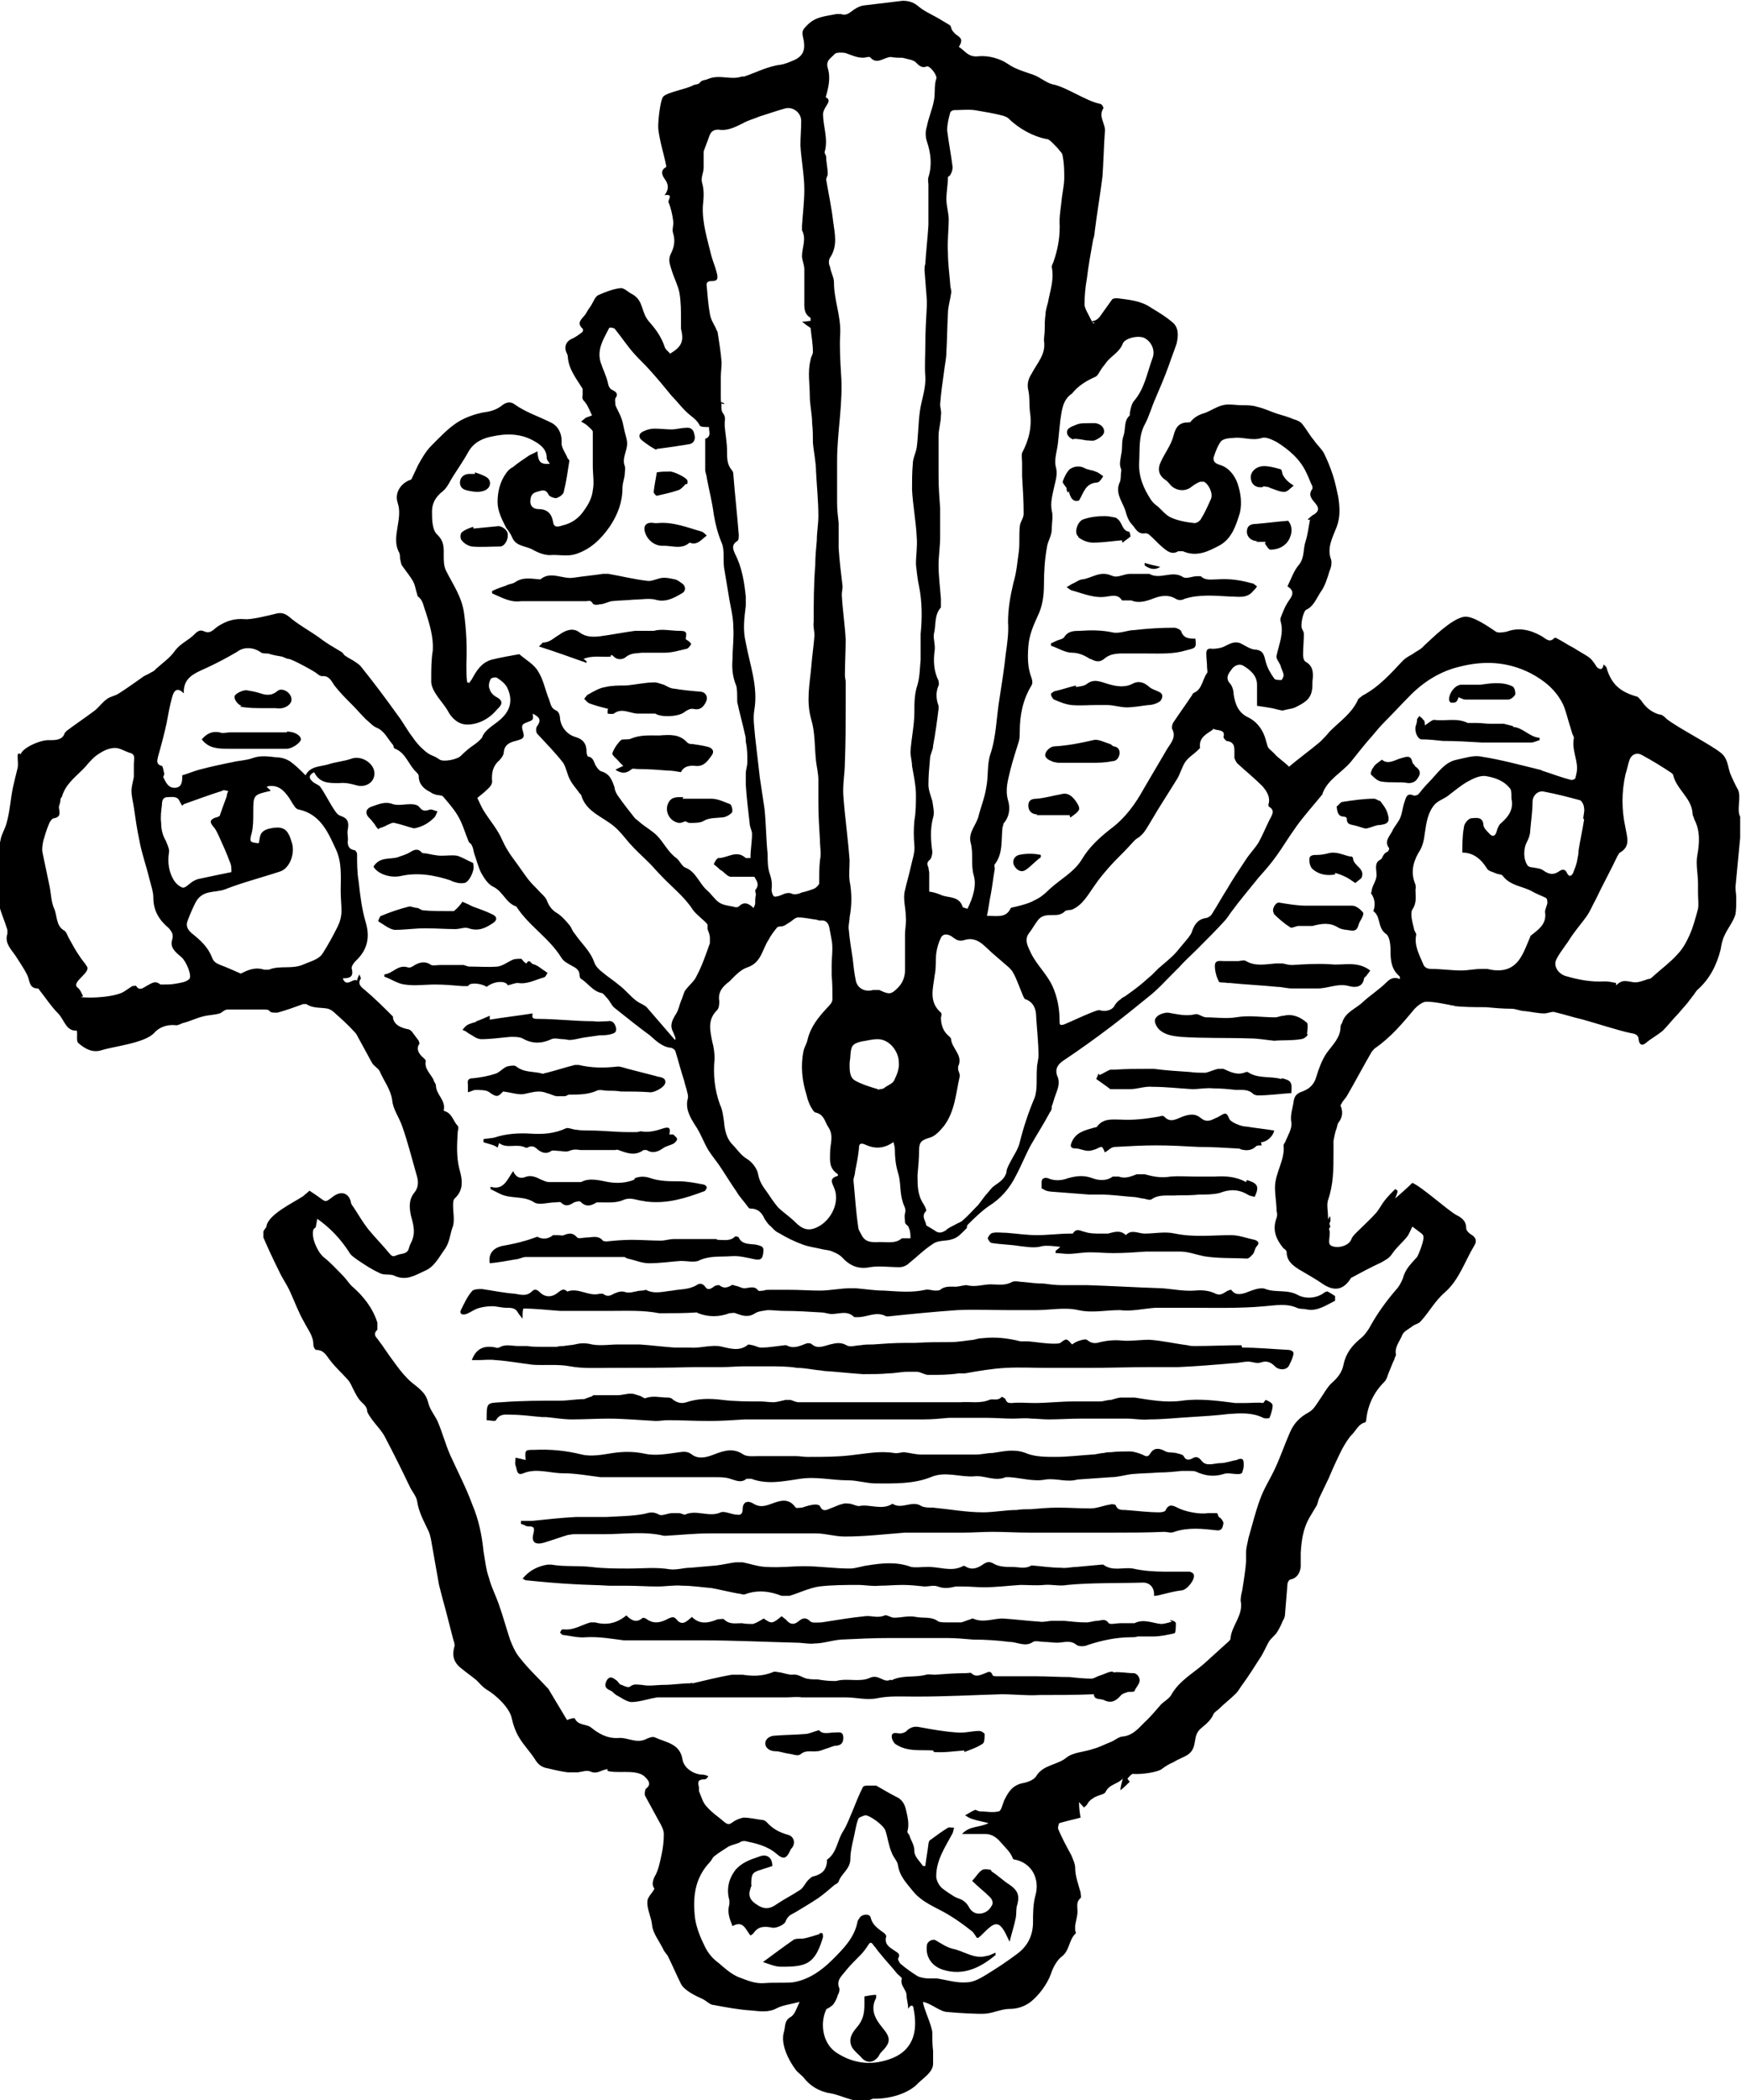 <svg xmlns="http://www.w3.org/2000/svg" width="79px" height="95px" viewBox="0 0 22.34 26.9" fill="currentColor">
<path d="M7.49,5.35s.06-.02,.08-.03c-.03-.06-.05-.12-.09-.17-.03-.03-.04-.05-.03-.09,0-.03,0-.06,0-.08-.08-.13-.18-.25-.19-.41,0-.02-.01-.04-.02-.06-.03-.07,0-.14,.07-.17,.05-.02,.1-.06,.14-.09,0,0,.01-.03,0-.04-.09-.08,0-.13,.04-.19,.02-.04,.05-.08,.07-.11,.03-.05,.05-.11,.09-.13,.09-.04,.19-.08,.29-.09,.05,0,.1,.06,.15,.08,.15,.09,.1,.23,.22,.36,.08,.09,.15,.19,.19,.31,.01,.04,.05,.06,.07,.09,.15-.09,.18-.16,.14-.32,0-.03,0-.07,0-.11,0-.12,0-.23-.02-.35-.02-.1-.07-.19-.1-.29-.02-.07-.05-.13-.01-.21,.04-.08,.06-.16,.03-.26-.02-.05,.01-.11,0-.16-.01-.08-.03-.17-.06-.24-.01-.03,.07-.11-.05-.09,.06-.08,.05-.14,0-.21-.03-.04-.06-.11,.02-.15,0,0,0-.02,0-.02-.03-.15-.08-.3-.1-.46-.01-.07,.02-.36,.06-.42,.05-.06,.31-.1,.39-.15,.03-.01,.07-.01,.08-.03,.03-.04,.07-.03,.11-.05,.15-.06,.29,.02,.43-.03,.01,0,.02,0,.03,0,.15-.05,.3-.13,.46-.15,.07-.01,.13-.04,.18-.06,.13-.06,.15-.15,.11-.31-.01-.06,0-.08,.05-.13,.11-.12,.24-.12,.38-.15,.02,0,.04,0,.06,0,.05,.02,.09,0,.13-.03,.05-.04,.1-.07,.16-.08,.17-.02,.34-.04,.5-.06,.08,0,.14,.02,.2,.07,.07,.06,.16,.1,.25,.15,.05,.03,.1,.06,.15,.09,.02,.01,.02,.04,.03,.06,.01,.02,.03,.04,.05,.06,.08,.05,.09,.08,.04,.16,.08,.05,.12,.14,.26,.12,.12-.01,.27,.03,.37,.1,.1,.07,.22,.1,.33,.14,.08,.03,.16,.1,.24,.12,.17,.03,.44,.22,.61,.25,.02,0,.05,.05,.04,.06-.07,.11,.04,.2,.02,.31-.01,.12-.02,.44-.03,.56-.03,.24-.07,.47-.1,.71,0,.03-.01,.07-.02,.1-.03,.17-.06,.33-.08,.5-.02,.11-.03,.22-.03,.33,0,.04,.03,.09,.05,.13,.02,.04,.04,.08,.06,.11,.06,0-.05-.02,0-.03,.03,0,.07-.03,.09-.06,.05-.07,.1-.14,.15-.21,.01-.02,.05-.02,.07-.02,.15,.02,.3,.03,.43,.12,.1,.06,.2,.12,.29,.2,.07,.07,.06,.17,.04,.26-.03,.09-.07,.19-.1,.28-.05,.14-.11,.28-.17,.42-.05,.11-.08,.23-.14,.34-.08,.15-.06,.32-.07,.48-.01,.19,.06,.34,.15,.48,.02,.03,.05,.06,.08,.08,.06,.05,.11,.12,.18,.15,.09,.04,.2,.06,.3,.07,.03,0,.07-.03,.08-.05,.05-.08,.09-.17,.13-.26,.03-.07-.03-.19-.09-.22-.01,0-.04,0-.05,0-.05,.02-.09,.05-.13,.08-.08,.05-.19,.03-.25-.04-.02-.02-.04-.05-.06-.06-.09-.06-.11-.14-.06-.24,.05-.11,.13-.21,.16-.33,.03-.12,.08-.17,.19-.17,.01,0,.03,0,.03-.01,.05-.06,.11-.09,.18-.11,.08-.03,.15-.08,.23-.1,.08-.02,.16,0,.25,0,.06,0,.13,0,.19,.02,.09,.02,.17,.06,.26,.09,.07,.02,.14,.04,.21,.07,.04,.01,.08,.03,.1,.05,.06,.07,.1,.15,.16,.22,.04,.06,.1,.11,.13,.17,.04,.08,.08,.18,.11,.27,.03,.09,.05,.19,.07,.28,.02,.13,.03,.26-.02,.39-.05,.13-.13,.27-.07,.42,.01,.04,0,.1-.02,.14-.03,.1-.06,.2-.12,.28-.05,.08-.09,.18-.18,.22-.04,.02-.08,.21-.05,.25,.01,.02,.02,.04,.02,.06,0,.09-.01,.18-.01,.27,0,.03,.01,.08,.04,.09,.1,.06,.09,.16,.08,.25,0,.07,0,.14-.04,.2-.03,.05-.1,.09-.16,.12-.05,.03-.11,.03-.18,.05-.03,0-.09-.02-.14-.03-.06-.01-.12-.02-.19-.03,0-.09,0-.18,0-.27,0-.12-.09-.19-.17-.24-.06-.04-.13,0-.16,.05-.03,.04-.08,.1-.02,.17,.03,.03,.05,.09,.05,.14,.02,.13,.06,.24,.19,.3,.12,.06,.19,.17,.22,.28,.04,.14,.02,.09,.11,.18,.05,.06,.12,.1,.19,.17,.13-.11,.27-.21,.4-.32,.04-.04,.08-.08,.12-.13,.13-.13,.28-.23,.36-.4,0-.02,.04-.04,.06-.06,.21-.11,.36-.28,.52-.45,.03-.03,.08-.06,.12-.08,.05-.04,.11-.06,.15-.11,.12-.11,.35-.34,.51-.37,.11-.02,.32,.13,.41,.19,.03,.02,.09,.01,.14,0,.16-.06,.31-.02,.45,.06,.05,.03,.1,.09,.16,.02,0,0,.02,0,.02,0,.08,.04,.15,.09,.23,.13,.06,.04,.12,.07,.18,.11,.03,.02,.05,.04,.07,.07,.02,.02,.03,.05,.05,.07,.04,.03,.07,.03,.08-.04,.02,.02,.04,.03,.04,.05,.06,.2,.17,.3,.38,.36,.02,0,.04,.03,.06,.05,.06,.09,.13,.15,.23,.18,.04,0,.07,.03,.1,.06,.14,.11,.55,.32,.69,.43,.09,.07,.09,.17,.12,.26,.01,.03,.08,.18,.1,.21,.05,.1-.02,.26,.03,.35,0,.01,0,.03,0,.04,0,.08,0,.15,0,.23-.02,.21-.04,.42-.06,.63,0,.05,.01,.1,.01,.14,0,.07,0,.15-.01,.21-.03,.1-.1,.18-.14,.27-.03,.06-.04,.12-.05,.18-.05,.2-.14,.38-.3,.52-.02,.02-.04,.06-.06,.08-.02,.03-.04,.05-.06,.08-.04,.05-.08,.09-.12,.14-.07,.07-.13,.15-.2,.22-.07,.06-.15,.1-.22,.16-.05,.04-.08,.02-.09-.04,0-.07-.05-.08-.11-.09-.11-.02-.49-.14-.6-.17-.13-.03-.25-.07-.38-.1-.04,0-.08,.02-.12,.02-.08,0-.16-.02-.25-.03-.06,0-.11-.03-.17-.03-.11,0-.22-.01-.33-.02-.15,0-.3,0-.45-.02-.07,0,.11,.01,.04,0-.12-.02-.24-.05-.35-.05-.05,0-.11,.05-.15,.09-.15,.18-.3,.36-.5,.5-.02,.01-.03,.03-.05,.05-.11,.19-.21,.38-.32,.57-.02,.03-.04,.05-.06,.08,0,.01-.02,.03-.02,.04,.03,.07,.03,.14-.02,.21-.02,.02-.02,.05-.03,.08-.02,.05-.03,.11-.04,.16,0,.05,0,.1,0,.15,0,.21,0,.41-.07,.61-.02,.06,0,.15,0,.22,0,.08,.02-.06,.03,.01,.01,.08-.03,.04,0,.11-.03,.04-.01,.05-.01,.05,.01,.13-.05,.19,.07,.21,.07,.01,.18-.02,.21-.1,.01-.03,.04-.06,.07-.09,.08-.08,.17-.16,.25-.25,.04-.05,.07-.11,.11-.16,.04-.05,.09-.1,.13-.14,0,0,.02,.01,.03,.02,0,.03-.01,.05-.03,.1,.08-.07,.15-.13,.22-.2,.12,.05,.44,.34,.56,.41,.06,.03,.13,.07,.13,.17,0,.03,.03,.06,.06,.08,.07,.04,.08,.09,.04,.15-.12,.2-.19,.43-.37,.59-.13,.11-.2,.25-.31,.37-.02,.03-.07,.04-.1,.06-.05,.04-.12,.07-.14,.12-.03,.08-.1,.15-.08,.25,0,.02-.02,.04-.02,.06-.03,.06-.05,.12-.08,.19-.01,.03-.02,.07-.05,.1-.13,.13-.21,.29-.23,.48,0,.02-.01,.04-.02,.04-.08,.02-.11,.1-.16,.15-.05,.05-.09,.12-.13,.19-.06,.12-.12,.25-.17,.37-.04,.08-.08,.17-.12,.25-.02,.04-.02,.08-.04,.11-.03,.05-.06,.1-.09,.15-.08,.14-.1,.29-.11,.45,0,.06,0,.12,0,.18-.01,.07-.04,.14-.13,.16-.02,0-.04,.04-.04,.06-.01,.12-.02,.25-.03,.37,0,.04-.01,.07-.03,.1-.02,.05-.04,.09-.07,.14-.03,.05-.08,.08-.11,.13-.04,.07-.07,.15-.12,.22-.07,.11-.14,.22-.22,.33-.03,.04-.05,.08-.08,.11-.07,.07-.15,.13-.22,.2-.02,.02-.06,.04-.07,.07-.03,.07-.09,.12-.15,.17-.13,.1-.04,.24-.17,.34-.06,.04-.13,.06-.19,.1-.05,.02-.1,.05-.14,.08-.05,.05-.28,.08-.38,.07-.02,0-.05,.04-.07,.06,.01,.02,.02,.03,.03,.04-.04,.04-.07,.07-.12,.11,0-.05,.02-.1,.03-.15-.06,.07-.17,.07-.22,.17-.01,.03-.08,.04-.12,.06-.03,.01-.09,.05-.11,.09-.01,.02-.03,.04-.05,.05-.01-.02-.03-.03-.06-.07,0,.08,.01,.15,.02,.2-.07,.02-.17,.04-.27,.07-.01,0-.02,.05-.02,.07,.05,.12,.11,.23,.17,.34,.02,.05,.05,.11,.05,.16,0,.11,.04,.21,.07,.32,0,.02,.01,.06,0,.07-.06,.05-.04,.11-.04,.17,0,.06-.02,.12-.03,.18,0,.02,0,.04,0,.06,0,.02,.02,.04,0,.05-.08,.08-.07,.2-.16,.28-.07,.05-.12,.14-.15,.23-.05,.14-.16,.28-.26,.36-.08,.06-.17,.09-.27,.09-.1,0-.2,.05-.3,.06-.09,.01-.39-.01-.49-.02-.1,0-.21-.11-.32-.13,.01,.09,.11,.29,.12,.39,0,.08,0,.16,.01,.24,0,.05,0,.11,0,.16,0,.11-.12,.18-.19,.25-.13,.14-.37,.2-.55,.2-.01,0-.02,0-.03,0-.2,.09-.37-.04-.55-.07-.14-.02-.26-.1-.33-.19-.03-.04-.08-.07-.11-.11-.09-.12-.2-.33-.15-.49,.02-.07,0-.14,.09-.19,.05-.03,.07-.11,.11-.19-.11,.03-.21,.04-.29,.08-.11,.06-.22,.04-.33,.03-.16-.01-.32-.04-.48-.07-.05,0-.1-.06-.15-.08-.09-.04-.23-.11-.27-.19-.06-.12-.11-.24-.17-.36-.02-.03-.05-.06-.06-.09-.05-.1-.13-.2-.14-.3-.01-.11-.07-.21-.06-.31,0-.05,.06-.1,.09-.16-.03-.04-.03-.08,0-.15,.05-.08,.07-.19,.09-.28,.02-.09,.03-.18,.03-.27,0-.05-.03-.11-.06-.16-.06-.11-.12-.22-.18-.33-.01-.02,0-.08,.01-.09,.07-.05,.04-.1,0-.14-.09-.11-.31-.06-.45-.08-.1-.01,.02-.05-.09-.02-.06,.02-.1,.05-.17,.02-.04-.02-.1,0-.16,.01-.04,0-.09,0-.13,0-.08-.01-.17-.03-.25-.05-.07-.01-.12-.04-.16-.1-.06-.1-.15-.19-.21-.29-.05-.08-.08-.17-.1-.26-.03-.13-.2-.29-.32-.36-.05-.03-.09-.08-.13-.12-.06-.05-.12-.09-.18-.14-.11-.08-.14-.17-.1-.3,0-.03-.01-.06-.02-.09-.03-.12-.06-.23-.09-.35-.03-.11-.06-.22-.09-.34-.03-.17-.06-.34-.09-.51-.01-.06-.02-.12-.04-.17-.06-.13-.13-.25-.15-.39-.01-.07-.07-.13-.1-.2-.1-.21-.2-.41-.31-.62-.04-.08-.11-.15-.17-.23-.02-.03-.05-.07-.06-.1,0-.06-.04-.09-.08-.13-.04-.04-.07-.1-.1-.16-.02-.04-.04-.09-.07-.12-.07-.08-.15-.15-.22-.24-.05-.06-.08-.14-.18-.14-.02,0-.04-.04-.04-.07,0-.11-.07-.19-.12-.29-.07-.12-.12-.26-.18-.39-.04-.09-.1-.17-.14-.26-.07-.14-.14-.29-.2-.43,0-.02,0-.05,0-.07,0-.03,.04-.05,.04-.08,.03-.15,.35-.3,.47-.38,.02-.02,.05-.04,.08-.07,.03,.02,.06,.04,.09,.06,.13,.09,.1,.1,.22,.01,.1-.07,.19-.04,.22,.07,0,.03,.02,.05,.04,.08,.06,.09,.11,.18,.18,.27,.09,.11,.19,.21,.28,.32,.05,.06,.07,.01,.15,0,.11-.02,.08-.07,.12-.14,.06-.12,.04-.21,0-.35-.02-.1-.03-.2,.04-.29,.06-.07,.06-.15,.03-.24-.06-.21-.11-.41-.18-.61-.04-.12-.12-.22-.13-.34-.02-.14-.11-.25-.16-.37-.02-.04-.08-.07-.1-.11-.06-.11-.12-.22-.18-.33-.01-.02-.02-.04-.04-.06-.08-.09-.17-.17-.26-.25-.02-.02-.05-.04-.08-.05-.09-.02-.19,0-.28-.06,0,0-.03,0-.04,0-.11,.04-.22,.08-.33,.11-.01,0-.02,0-.03,0-.11,0-.03-.04-.14-.04-.04,0-.08,0-.12,0-.12,0-.23,0-.35,0-.04,0-.07,.04-.1,.05-.07,.02-.15,.02-.22,.04-.08,.02-.16,.06-.24,.08-.04,.01-.08,.04-.11,.03-.11-.01-.21,.03-.27,.1-.12,.13-.51,.17-.67,.22-.12,.04-.22-.02-.3-.09-.03-.02-.01-.1-.02-.16-.14,.01-.16-.14-.24-.22-.09-.09-.16-.2-.24-.3,0,0-.01-.02-.02-.02-.12,0-.1-.11-.14-.18-.04-.08-.09-.15-.14-.23-.06-.09-.15-.17-.11-.29,0-.01,0-.03,0-.05-.03-.1-.07-.19-.1-.29-.02-.07,0-.15-.02-.23,0-.09-.02-.18-.02-.27,0-.04-.01-.08,0-.11,.01-.08,.03-.16,.05-.24,.01-.08,.06-.15,.08-.23,.04-.14,.05-.3,.08-.45,.02-.09,.04-.17,.06-.25,.02-.08-.03-.23,.04-.18,.03-.09,.27-.19,.37-.18,.07,0,.16,0,.19-.08,0-.01,.02-.03,.03-.04,.12-.09,.24-.17,.36-.26,.06-.05,.1-.11,.16-.15,.04-.03,.11-.04,.15-.07,.11-.07,.22-.15,.32-.22,.02-.01,.04-.02,.06-.03,.03-.02,.07-.03,.09-.06,.09-.08,.19-.15,.25-.24,.07-.09,.17-.13,.24-.2,.05-.05,.08-.07,.14-.04,.08,.03,.12-.04,.17-.07,.11-.07,.21-.1,.34-.09,.08,.01,.32-.05,.4-.07,.07-.02,.12,0,.17,.04,.1,.09,.28,.19,.39,.27,.09,.07,.18,.12,.28,.18,.02,.01,.03,.04,.05,.05,.04,.03,.09,.05,.13,.08,.03,.02,.06,.04,.08,.07,.16,.2,.31,.4,.46,.61,.07,.09,.12,.19,.19,.28,.04,.06,.09,.12,.15,.17,.09,.08,.1,.05,.2,.12,.05,.03,.22,0,.27-.05,.14-.14,.18-.13,.27-.23,.03-.1,.15-.16,.23-.23,.14-.12,.17-.26,.09-.42-.03-.05-.08-.09-.13-.12-.02-.01-.07,0-.08,.02-.02,.04-.03,.09-.01,.13,.01,.04,.05,.08,.09,.1,.11,.06,.04,.12,0,.16-.1,.12-.24,.19-.38,.19-.11,0-.2-.08-.25-.18-.07-.12-.22-.25-.21-.39,0-.13,0-.26,.02-.38,.01-.17-.04-.33-.09-.49-.03-.07-.03-.15-.1-.2-.01-.01-.01-.04-.02-.06-.01-.04-.02-.09-.04-.13-.04-.07-.09-.13-.14-.2-.02-.03-.02-.06-.03-.1,0-.03,0-.06-.02-.09-.09-.19,.06-.42-.01-.62-.04-.12,.03-.24,.15-.29,.01,0,.03-.01,.03-.02,.03-.06,.05-.11,.08-.17,.05-.09,.1-.18,.17-.25,.11-.11,.22-.23,.35-.31,.1-.06,.22-.1,.33-.12,.09-.01,.17-.04,.23-.09,.05-.04,.11-.05,.16-.01,.14,.1,.3,.15,.46,.23,.09,.04,.15,.14,.14,.27,0,.05,.04,.11,.07,.17,0,.02,.03,.04,.03,.05-.02,.13-.04,.27-.07,.39,0,.04-.06,.08-.1,.09-.03,0-.09-.02-.1-.05-.04-.08-.1-.04-.15-.03-.07,.02-.08,.07-.08,.13,0,.05,.04,.09,.1,.09,.11,0,.17,.05,.19,.16,.01,.08,.06,.07,.12,.05,.13-.03,.22-.1,.29-.21,.05-.07,.09-.15,.1-.24,.02-.1,0-.2,0-.31,0-.08,0-.17,0-.25,0-.06,0-.13,0-.19,0-.02-.04-.05-.06-.07-.02-.02-.05-.04-.09-.06m-3.4,10.32s-.03,.02-.03,.03c-.03,.1,.05,.28,.13,.35,.09,.07,.17,.16,.25,.24,.04,.04,.07,.09,.11,.13,.15,.13,.27,.28,.33,.47,0,.03,0,.07,0,.09-.06,.06-.02,.09,.01,.13,.07,.09,.13,.19,.2,.28,.05,.07,.11,.15,.17,.21,.09,.1,.23,.15,.27,.31,.02,.09,.08,.16,.12,.24,.06,.14,.1,.29,.16,.43,.1,.22,.21,.43,.29,.65,.08,.19,.12,.39,.14,.59,.02,.11,.03,.23,.07,.34,.03,.12,.09,.23,.13,.35,.05,.14,.09,.29,.14,.44,.03,.08,.07,.17,.13,.24,.11,.14,.24,.26,.36,.39,0,0,0,0,0,0,.08,.13,.16,.27,.24,.4,.05-.02,.09-.03,.1-.02,.04,.09,.14,.07,.2,.11,.1,.08,.21,.15,.36,.14,.11-.01,.22,.07,.34,.02,.04-.02,.09-.04,.12-.03,.15,.07,.33,.08,.36,.29,.02,.11,.15,.19,.26,.19,.02,0,.05,.01,.07,.02-.02,.03-.03,.04-.05,.04-.08,0-.09,.03-.07,.1,0,.02,0,.04,0,.05,.03,.07,.05,.15,.1,.2,.07,.08,.15,.13,.23,.2,.04,.03,.06,.03,.1,0,.04-.03,.09-.05,.14-.06,.08,0,.16,.02,.24,.03,.02,0,.04,.01,.06,.03,.07,.08,.16,.13,.27,.16,.08,.02,.1,.11,.05,.17,0,0-.02,.02-.02,.03-.05,.11-.09,.12-.18,.04-.12-.1-.26-.13-.4-.16-.02,0-.05,0-.07,.02-.05,.02-.1,.03-.14,.05-.06,.04-.13,.08-.19,.13-.02,.02-.03,.05-.05,.07-.2,.21-.22,.46-.19,.72,.02,.13,.07,.25,.13,.37,.04,.08,.1,.15,.17,.2,.08,.07,.16,.14,.25,.18,.11,.04,.21,.09,.34,.08,.12-.01,.24,0,.36-.01,.2-.03,.37-.15,.51-.29,.14-.14,.28-.28,.32-.48,0-.02,.02-.04,.03-.06,.04-.05,.13-.05,.14,0,.02,.09,.09,.14,.16,.19,.02,.01,.04,.04,.04,.05-.03,.1,.04,.14,.1,.18,.04,.03,.09,.04,.05,.11,0,.01,.02,.05,.03,.06,.07,.06,.14,.11,.22,.16,.04,.02,.1,.03,.15,.03,.03,0,.07,0,.1,0,.13,.02,.25,.06,.38,.05,.09,0,.19-.06,.27-.11,.13-.08,.25-.16,.37-.25,.14-.1,.21-.24,.21-.41,0-.11,0-.23,.03-.34,.06-.21-.04-.41-.25-.46-.02,0-.04-.01-.04-.02-.03-.08-.09-.13-.15-.2-.06-.07-.12-.11-.2-.11-.09,0-.18,0-.3,0,.1-.11,.23-.08,.34-.14-.08-.02-.14-.03-.2-.05-.04-.01-.07-.03-.1-.05,.04-.02,.08-.05,.13-.07,.01,0,.04,.02,.06,.02,.08,0,.16,.02,.24,0,.03,0,.05-.09,.07-.14,.05-.1,.1-.19,.23-.22,.06-.01,.15-.04,.18-.09,.09-.15,.27-.14,.39-.24,.09-.07,.23-.07,.34-.11,.08-.02,.15-.06,.23-.09,.05-.02,.1-.07,.16-.07,.14-.02,.21-.13,.3-.21,.06-.06,.12-.13,.18-.2,.04-.04,.1-.07,.13-.12,.1-.18,.27-.27,.42-.4,.11-.1,.21-.19,.32-.29,0,0,.02-.02,.02-.03,.01-.17,.17-.3,.13-.49,0-.04,.01-.09,.02-.13,.02-.12,.04-.25,.05-.37,0-.04,0-.08,0-.12,0-.06,.02-.12,.03-.18,.05-.17,.09-.34,.15-.5,.05-.14,.13-.26,.19-.39,.07-.15,.12-.3,.19-.46,.05-.12,.13-.2,.24-.26,.06-.03,.1-.1,.14-.16,.05-.07,.09-.15,.15-.21,.08-.07,.14-.14,.16-.25,.03-.14,.11-.24,.22-.33,.05-.04,.1-.11,.13-.17,.09-.16,.2-.31,.32-.45,.04-.04,.07-.1,.09-.15,.03-.12,.11-.19,.18-.27,.02-.03,.1-.23,.08-.27,0-.01-.01-.02-.02-.03-.04-.03-.08-.06-.12-.09-.02,.04-.04,.09-.06,.12-.06,.08-.14,.14-.2,.23-.04,.06-.09,.08-.14,.11-.13,.06-.26,.13-.39,.2,0,0,0,.01-.01,.02-.09,.13-.2,.15-.34,.06-.1-.07-.21-.13-.31-.19-.08-.05-.16-.11-.16-.22,0-.02-.02-.04-.04-.05-.09-.11-.15-.23-.09-.39,.01-.03,.01-.06,0-.09,0-.1-.02-.2-.02-.3,0-.19,.13-.35,.11-.54,0-.01,.01-.03,.02-.04,.03-.08,.09-.17,.08-.25-.02-.1,.02-.19,.03-.28,.01-.07,.05-.1,.11-.12,.08-.03,.15-.08,.18-.19,.03-.1,.07-.21,.13-.3,.08-.11,.18-.2,.18-.34,0-.02,.01-.03,.02-.05,.04-.14,.18-.18,.27-.27,.1-.09,.21-.16,.3-.25,.05-.05,.1-.07,.17-.04,0-.01,0-.02,0-.02,0,0,0-.02-.01-.02-.1-.09-.11-.2-.11-.33,0-.07-.01-.18-.06-.21-.11-.08-.06-.22-.16-.29,.03-.08,.02-.16-.03-.23,0,0,.01-.02,.01-.04,.01-.07,.07-.13,.06-.21,0-.06-.03-.14,.05-.18,.03-.01,.03-.08,.09-.1,.01,0,.03-.04,.02-.05-.06-.08,0-.14,.04-.21,.02-.05,.05-.08,.08-.13,.05-.07,.05-.17,.08-.25,.02-.06,.03-.12,.12-.08,.01,0,.04,0,.06-.02,.04-.05,.08-.1,.13-.15,.11-.11,.2-.26,.36-.29,.1-.02,.21-.06,.31-.04,.26,.04,.51,.11,.76,.17,0,0,.01,0,.02,.01,.13,.04,.25,.09,.38,.12,.01,0,.05-.01,.05-.03,.01-.04,.02-.08,.02-.12,0-.13-.07-.25-.04-.39,0-.01-.01-.03-.02-.05-.01-.03-.02-.07-.03-.1-.03-.09-.05-.19-.09-.28-.09-.18-.23-.3-.42-.4-.3-.15-.6-.16-.91-.08-.25,.06-.47,.2-.65,.39-.1,.1-.2,.21-.3,.31-.06,.06-.11,.12-.16,.18-.1,.11-.19,.23-.28,.34-.12,.14-.29,.22-.36,.4,0,0,0,0,0,.01-.08,.1-.16,.19-.24,.29-.04,.05-.08,.1-.12,.16-.08,.11-.15,.23-.23,.34-.07,.1-.15,.19-.23,.28-.12,.15-.24,.29-.35,.44-.03,.04-.06,.09-.09,.12-.11,.12-.23,.24-.35,.36-.08,.08-.16,.15-.23,.23-.03,.03-.07,.07-.1,.1-.09,.09-.17,.18-.27,.26-.16,.13-.32,.26-.49,.39-.21,.16-.42,.31-.63,.45-.07,.05-.1,.11-.07,.19,.04,.08,.01,.16-.02,.24-.02,.05-.03,.1-.05,.15,0,.02,0,.05-.02,.07-.08,.15-.17,.29-.25,.43-.07,.13-.12,.26-.19,.39-.08,.16-.19,.29-.35,.39-.1,.07-.19,.16-.27,.24-.01,.01,0,.04-.02,.05-.05,.05-.1,.11-.17,.13-.08,.03-.18,.01-.25,.06-.11,.07-.21,.17-.31,.25-.03,.03-.08,.05-.12,.05-.13,0-.26-.02-.38,0-.15,.03-.26-.02-.36-.13-.03-.03-.07-.05-.12-.07-.04-.02-.09-.02-.13-.03-.08-.02-.17-.03-.25-.06-.11-.04-.21-.09-.31-.15-.05-.02-.08-.07-.12-.1-.02-.02-.04-.05-.06-.08-.03-.07-.08-.13-.17-.13-.01,0-.03,0-.04-.02-.05-.07-.11-.13-.15-.2-.07-.1-.13-.2-.19-.29-.05-.08-.12-.16-.17-.24-.06-.1-.1-.22-.17-.32-.07-.11-.13-.22-.09-.35,0-.02,0-.04-.01-.07-.01-.05-.03-.1-.04-.15-.04-.12-.07-.24-.11-.37,0-.02-.04-.05-.06-.05-.11-.01-.19-.09-.27-.16-.15-.11-.3-.23-.45-.35-.04-.03-.06-.09-.1-.13-.02-.02-.04-.05-.06-.06-.12-.02-.18-.13-.28-.19,0,0-.01-.03-.01-.04,0-.06-.04-.09-.08-.11-.05-.03-.12-.06-.15-.11-.16-.26-.42-.41-.58-.66-.13-.04-.17-.19-.29-.25-.07-.03-.12-.11-.16-.18-.04-.08-.06-.17-.09-.25-.01-.03-.01-.07-.03-.1,0-.02-.03-.03-.04-.05-.05-.12-.08-.24-.15-.35-.05-.08-.12-.16-.18-.23-.02-.02-.08-.01-.11-.03-.02,0-.04-.02-.06-.03-.08-.04-.14-.1-.14-.2,0-.02-.02-.04-.03-.05-.1-.09-.13-.24-.27-.3-.02,0-.02-.03-.03-.05-.07-.08-.11-.18-.21-.22-.05-.02-.09-.07-.14-.11-.06-.06-.11-.12-.17-.18-.08-.08-.16-.16-.23-.25-.04-.06-.07-.13-.16-.12-.02,0-.05-.02-.06-.03-.03-.03-.31-.18-.36-.19-.03,0-.06-.02-.09-.03-.06-.01-.12-.02-.18-.04-.04,0-.08,0-.1-.02-.09-.06-.21-.07-.3,0-.12,.07-.25,.14-.38,.2-.15,.07-.31,.12-.3,.33-.07-.07-.12-.06-.15,.05-.03,.11-.05,.22-.07,.33-.03,.14-.07,.29-.11,.43-.01,.05-.03,.1,.05,.12,.01,0,.02,.06,.03,.1,0,.02-.02,.04-.01,.05,.03,.06,.06,.13,.14,.13,.09,0,.1-.07,.1-.14,0,0,0-.02,0-.02,.07-.02,.14-.05,.21-.07,.15-.04,.29-.07,.44-.1,.08-.02,.17-.02,.25-.05,.11-.04,.21-.02,.31-.01,.06,0,.12,.02,.17,.05,.07,.05,.13,.11,.2,.18,.06-.12,.19-.11,.29-.14,.09-.03,.2-.04,.29-.07,.12-.05,.28,.04,.3,.16,.02,.13-.1,.21-.22,.18-.07-.02-.15-.04-.23-.03-.14,0-.25,0-.32-.14-.06,.03-.08,.07-.02,.12,.03,.03,.08,.04,.1,.07,.07,.1,.12,.21,.19,.31,.02,.03,.04,.05,.07,.06,.09,.03,.11,.08,.09,.18-.01,.05,.01,.1,0,.15,0,.07,.03,.1,.09,.11,.01,0,.03,.03,.03,.05,0,.12,0,.23,.02,.35,.02,.18,.04,.35,.09,.52,.06,.2,.02,.36-.13,.5-.02,.02-.05,.06-.05,.09,.03,.11-.02,.13-.11,.13,0,0,0,0,0,.01,.05,.11,.13-.02,.18,.02,0-.02,.01-.04,.03-.08,.01,.03,.02,.05,.02,.05-.05,.07,0,.11,.05,.15,.13,.11,.24,.22,.36,.34,0,0,0,0,0,.02,.02,.09,.1,.12,.18,.14,.02,0,.04,.01,.06,.03,.03,.04,.06,.08,.09,.12,0,.01,.02,.04,0,.05-.03,.06,0,.11,.04,.15,.02,.02,.05,.04,.05,.06-.02,.1,.06,.16,.1,.24,0,.02,.03,.05,.03,.07,0,.12,.13,.19,.1,.32,0,0,0,.01,.01,.01,.1,.03,.11,.13,.17,.19,.01,.01,.01,.04,0,.07-.01,.16-.02,.32,.02,.48,.04,.14,.06,.27-.06,.38-.02,.02-.02,.06-.02,.09,0,.09,.02,.18,0,.26-.04,.1-.04,.2-.1,.29-.08,.11-.14,.24-.27,.29-.11,.05-.23,.13-.38,.06-.06-.03-.14,0-.2-.04-.09-.04-.18-.1-.27-.16-.04-.03-.09-.06-.11-.1-.11-.17-.24-.31-.41-.43M10.55,1.24c.08,.03,.05,.07,.02,.12-.02,.03-.04,.07-.04,.1,0,.16,.07,.32,.02,.49,0,.02,.02,.04,.02,.06,0,.07,.02,.14,.02,.22,0,.02-.02,.05-.02,.07,.03,.18,.07,.36,.09,.54,.02,.15,.06,.31-.04,.46-.02,.03-.02,.08,0,.12,.01,.07,.05,.13,.05,.2,0,.22,.09,.43,.08,.65-.01,.17,0,.34,.01,.51,.03,.38-.05,.75-.05,1.12,0,.18,0,.36,0,.54,0,.09,.01,.17,.02,.26,0,.11,0,.21,0,.32,.01,.16,.03,.32,.05,.49,0,.04-.01,.07-.01,.11,.01,.19,.04,.38,.05,.57,0,.15-.01,.31-.01,.46,0,.03,.01,.06,.01,.08,0,.1,0,.2,0,.29,0,.25,0,.49-.01,.74,0,.14-.03,.29-.02,.43,.02,.28,.06,.55,.08,.83,0,.09-.01,.18,0,.26,.03,.16,.03,.31,0,.47,0,.05-.02,.11-.01,.16,.01,.12,.03,.24,.05,.37,.01,.09,.02,.19,.04,.28,.02,.1,.12,.15,.22,.12,.02,0,.06,0,.08,0,.13,.06,.15,.06,.24-.03,.06-.06,.09-.14,.09-.22,0-.15,0-.31,0-.46,0-.08,.02-.16,.01-.23,0-.11-.04-.23-.01-.34,.02-.09,.05-.19,.07-.28,.02-.1,.06-.2,.05-.29-.01-.11-.01-.21,0-.32,.02-.11,.02-.22,.02-.33,0-.12-.03-.25-.05-.37,0-.06-.02-.12-.02-.18,.01-.17,.05-.34,.05-.51,0-.12,0-.23,.04-.35,.03-.1,.03-.22,.04-.32,0-.11,0-.22,0-.33,.02-.2,.02-.41-.02-.61-.02-.09-.03-.19-.04-.28,0-.12,.02-.23,.01-.35-.01-.21-.05-.41-.06-.61,0-.11,0-.22,.01-.33,0-.07,.04-.14,.05-.21,.02-.15,.02-.31,.04-.46,.02-.15,.08-.29,.07-.45-.01-.13,0-.26,0-.39,0-.17,.01-.35,.02-.52,0-.02,0-.04,0-.06-.01-.13-.02-.26-.03-.39,0-.02,0-.05,.01-.08,.01-.17,.03-.33,.04-.5,0-.08,0-.16,0-.25,0-.09,0-.17,0-.26,0-.03-.01-.07,0-.1,.05-.16,.03-.31-.02-.46-.02-.06-.02-.13,0-.19,.02-.11,.07-.22,.09-.33,.02-.09,0-.19,.03-.28,.02-.04-.08-.17-.12-.16-.07,.03-.11-.02-.15-.06-.01-.01-.03-.01-.04-.02-.04-.01-.08-.02-.12-.03-.05,0-.1,0-.15-.01-.09,0-.18,.11-.27,0,0,0-.02,0-.03,0-.1,.03-.19-.02-.28-.05-.04-.01-.12-.01-.14,.01-.04,.05-.12,.08-.09,.18,.04,.13,.01,.25-.03,.39m-.9,10.32c0-.05,0-.09,.01-.12,0-.02-.02-.06,0-.07,.05-.07,0-.12-.02-.16-.11,0-.21,0-.3,0-.04,0-.08-.05-.12-.08-.01,0-.03-.02-.04-.03-.02-.02-.06-.05-.06-.05,.01-.03,.04-.08,.06-.08,.12,0,.23-.11,.35,0,0,0,.03,0,.06,0,0-.11,.02-.21,.02-.31,0-.04-.03-.09-.03-.13-.02-.17-.04-.34-.05-.5,0-.05,0-.09,0-.14,0-.05,.02-.1,.02-.15,0-.09,0-.17-.02-.26,0-.03,0-.06-.01-.09-.03-.14-.07-.28-.1-.42,0-.01,0-.03,0-.04,0-.05,0-.11-.01-.16-.05-.12-.06-.23-.05-.35,0-.14,.02-.27,.01-.41,0-.14-.04-.27-.06-.41-.02-.12-.04-.24-.06-.36-.01-.1,.01-.22-.03-.31-.05-.12-.08-.24-.1-.36-.02-.16-.06-.31-.09-.47,0-.03-.02-.07-.02-.1,0-.13,0-.27,0-.4,.09-.03,.04-.11,.05-.15-.05,0-.11,0-.12-.02-.03-.06-.07-.09-.12-.13-.09-.07-.16-.17-.24-.25-.09-.11-.18-.22-.28-.33-.06-.07-.14-.14-.2-.21-.09-.1-.16-.21-.25-.32-.01-.01-.06-.02-.07-.01-.07,.14-.16,.27-.11,.44,.03,.09,.07,.17,.09,.25,.01,.05,.02,.09,.07,.11,.04,.02,.07,.05,.03,.1-.01,.02,0,.06,0,.09,.02,.05,.05,.1,.07,.15,.02,.05,.03,.1,.04,.15,.01,.06,.04,.13,.04,.19,0,.1-.07,.19-.03,.29,.01,.03,0,.06,0,.09,0,.06-.03,.12-.03,.19,0,.18-.06,.34-.16,.49-.11,.16-.25,.3-.45,.36-.11,.03-.21,0-.32,.01-.07,0-.15-.03-.22-.07-.09-.05-.21-.04-.26-.15-.02-.05-.05-.09-.08-.13-.05-.1-.11-.21-.11-.33,0-.13,.03-.26,.11-.37,.02-.03,.05-.06,.09-.08,.06-.05,.12-.09,.18-.13,.04-.03,.08-.04,.13-.07,.01,.14,.04,.17,.16,.16-.02-.03-.04-.05-.04-.07,0-.11-.07-.17-.16-.22-.17-.1-.36-.1-.54-.06-.11,.02-.23,.07-.3,.19-.06,.11-.13,.21-.2,.32-.04,.06-.07,.14-.13,.19-.09,.07-.14,.15-.14,.26,0,.1,0,.24,.07,.3,.09,.09,.08,.17,.08,.27,0,.06,0,.13,.03,.19,.09,.18,.2,.33,.23,.54,.03,.22,.04,.44,.03,.66,0,.08,0,.15,.01,.23,.01,0,.02,0,.03,.01,0-.02,.02-.03,.03-.05,.06-.11,.12-.21,.25-.25,.12-.03,.24-.05,.35-.07,0,0,.01,0,.01,0,.08,.07,.19,.13,.24,.22,.07,.11,.09,.24,.14,.36,.02,.05,.02,.11,.09,.14,.03,.01,.05,.06,.05,.1,.01,.11,.09,.21,.2,.24,.1,.03,.14,.09,.14,.19,0,.02,.01,.06,.02,.06,.07,.01,.07,.07,.1,.12,.02,.03,.04,.06,.07,.07,.11,.03,.14,.12,.17,.21,0,.03,.02,.07,.04,.1,.07,.1,.14,.19,.22,.29,.02,.02,.04,.03,.06,.05,.07,.06,.16,.11,.22,.17,.09,.09,.14,.21,.25,.29,.04,.03,.07,.1,.11,.12,.14,.05,.18,.2,.28,.29,.06,.05,.1,.12,.16,.16,.06,.04,.14,.04,.21,.06,.01,0,.03,0,.04-.01,.06-.06,.12-.05,.19,.02m7.12-4.97s-.01,0-.02-.01c.03-.02,.05-.05,.08-.06,.06-.04,.07-.08,.02-.14-.05-.06-.1-.11-.04-.19,0,0,0-.02,0-.03-.03-.06-.05-.12-.08-.18-.08-.17-.22-.29-.38-.39-.06-.03-.14-.07-.19-.05-.13,.04-.25-.02-.37,0-.05,0-.12,.01-.15,.04-.04,.05-.07,.13-.09,.19-.02,.05,0,.09,.06,.11,.12,.03,.2,.13,.24,.24,.04,.12,.06,.25,.03,.38-.05,.16-.1,.32-.25,.41-.15,.08-.3,.16-.48,.08-.01,0-.04,0-.06,0-.08,.05-.14,0-.2-.05-.06-.05-.11-.11-.17-.16-.01-.01-.03-.02-.05-.02-.1,.02-.13-.07-.17-.11-.05-.05-.07-.12-.09-.19-.04-.11-.13-.22-.07-.35,.02-.04,.01-.09,.02-.14,0-.01,0-.03,0-.03-.03-.06-.01-.12,0-.19,.02-.08,0-.16,.03-.24,.03-.09,0-.19,.08-.26,0,0,0-.02,0-.03,.01-.05,.02-.11,.05-.15,.14-.16,.17-.36,.24-.55,.04-.1-.01-.21-.1-.26-.08-.04-.25,0-.28,.07-.04,.11-.15,.16-.21,.24-.02,.03-.04,.05-.06,.08-.03,.04-.05,.1-.09,.11-.11,.05-.21,.11-.29,.21,0,0,0,0,0,0-.12,.08-.13,.21-.15,.34-.01,.1-.02,.19-.03,.29-.01,.1-.05,.21-.03,.3,.03,.1,0,.18-.02,.27-.02,.1-.05,.19-.03,.3,.02,.07,0,.16,0,.24,0,.08-.05,.15-.06,.22-.03,.16-.04,.33-.04,.49,0,.14-.02,.28-.08,.4-.06,.13-.11,.25-.12,.39-.01,.14-.01,.27,.04,.4,.01,.03,.02,.07,0,.1-.11,.18-.15,.38-.15,.59,0,.04,0,.08-.01,.12-.04,.13-.08,.25-.11,.37-.03,.13-.07,.25-.03,.39,.03,.1,.02,.21-.06,.3,0,0,0,.03-.01,.04-.02,.16,.01,.34-.1,.48-.01,.01,0,.04,0,.06-.02,.11-.03,.21-.05,.32-.02,.09-.03,.19-.05,.28,.13,0,.24,.03,.3-.09,0-.02,.05-.02,.08-.03,.08-.02,.16-.04,.23-.08,.07-.03,.13-.08,.19-.14,.14-.13,.32-.22,.42-.39,.09-.15,.22-.27,.36-.38,.19-.14,.32-.32,.43-.52,.1-.17,.2-.34,.3-.51,.05-.08,.12-.15,.06-.26,0-.02,0-.05,.02-.08,.08-.12,.16-.23,.24-.35,0-.01,.02-.03,.03-.03,.1-.05,.1-.17,.16-.25,.01-.01,0-.05,0-.07,0-.06-.01-.12-.01-.18,0-.05,.02-.07,.08-.06,.05,0,.12-.01,.17-.04,.06-.03,.12-.06,.19-.03,.06,.03,.13,.08,.19,.08,.1,.01,.11,.07,.13,.15,.02,.08,.06,.15,.11,.22,.01,.02,.06,.02,.09,.02,.01,0,.03-.04,.03-.06,0-.04-.03-.08-.04-.13-.02-.04-.06-.09-.05-.12,.03-.15,.1-.29,.05-.45,0,0,0-.02,0-.03,.03-.08,.06-.16,.11-.23,.06-.08,.06-.13-.02-.18,.05-.1,.08-.2,.15-.28,.07-.09,.05-.2,.08-.29,.03-.09,.04-.19,.06-.29m-4.39,4.99c.07-.14,.12-.3,.08-.43-.04-.14,0-.28-.04-.42-.03-.13,.07-.22,.1-.33,.03-.12,.08-.24,.1-.37,.03-.14,.01-.29,.05-.42,.08-.23,.08-.48,.12-.72,.03-.19,.06-.38,.08-.57,.02-.14,.04-.28,.03-.41,0-.18,.03-.34,.07-.51,.04-.13,.05-.27,.07-.41,.01-.1,0-.2,.01-.3,0-.06,.05-.11,.05-.17,0-.16-.01-.32-.02-.48,0-.06,0-.11,0-.17,0-.04-.01-.1,0-.13,.09-.17,.13-.34,.1-.53-.01-.09,0-.18-.02-.27-.02-.08,0-.15,.04-.21,.07-.14,.19-.25,.16-.43,0-.04,.01-.09,.01-.14,0-.06,0-.13,.01-.19,0-.07,.03-.13,.04-.2,.03-.14,.07-.27,.04-.41,0-.02,.01-.04,.02-.06,.06-.17,.09-.34,.08-.52,0-.1,.02-.2,.03-.31,.01-.08,.03-.17,.03-.25,0-.09,0-.18-.02-.28,0-.02-.01-.04-.03-.06-.03-.04-.06-.07-.1-.11-.02-.02-.05-.05-.08-.05-.16-.03-.35-.13-.48-.26-.02-.02-.05-.03-.08-.04-.12-.03-.24-.05-.36-.07-.09-.01-.18,0-.26,0-.02,0-.05,.02-.05,.03-.02,.07-.04,.15-.04,.23,.02,.16,.05,.31,.07,.47,0,.03-.01,.07-.03,.1,0,.01-.03,.02-.03,.03,0,.09-.02,.19-.02,.28,0,.09,.03,.18,.03,.26,0,.14-.02,.28-.01,.43,0,.14,.02,.27,.03,.41,0,.04,.02,.07,.01,.11-.01,.08-.04,.17-.04,.25-.01,.17-.01,.34-.02,.5,0,.08-.02,.16-.03,.25-.02,.14-.04,.28-.05,.42,0,.04,.02,.09,.01,.14,0,.09-.03,.18-.03,.26,0,.17,0,.34,0,.52,0,.14,.01,.27,.02,.41,0,.08,0,.16,0,.25,0,.04,0,.08,0,.12,0,.12-.02,.24-.02,.36,0,.14,.02,.29,.03,.43,0,.02,0,.04,0,.06,0,.02,0,.04,0,.05-.09,.1-.06,.23-.09,.34-.01,.06,.02,.14,.01,.21-.02,.14-.01,.27,.05,.39,0,.02,.01,.04,0,.06-.04,.09-.03,.18,0,.26,0,.01,0,.03,0,.04-.02,.16-.04,.31-.07,.47,0,.06-.04,.11-.04,.17-.01,.11-.02,.22-.02,.33,0,.07,.03,.14,.05,.21,.01,.07,.03,.15,.01,.21-.04,.15-.03,.29-.01,.44,0,.03-.01,.08-.03,.1-.04,.03-.04,.06-.02,.1,0,.02,.01,.05,.01,.07,0,.08,0,.16,0,.24,.08,.01,.12,.03,.17,.05,.09,.03,.22,.01,.26,.15m-3.09-6.47s-.01,.1,.01,.13c.03,.04,.04,.07,.03,.12,0,.02,0,.04,0,.06,.01,.11,.03,.21,.03,.32,0,.09,0,.17,.06,.24,.01,.01,.02,.03,.02,.05,.02,.26,.05,.52,.07,.78,0,.03,0,.07-.02,.08-.08,.05-.05,.11-.03,.16,.09,.17,.12,.36,.14,.55,0,.04,0,.08,0,.12-.02,.16-.04,.31,0,.47,.05,.28,.16,.56,.11,.86-.02,.11,0,.23,.01,.35,.02,.17,.04,.35,.06,.52,.02,.13,.04,.27,.06,.4,.02,.19,.02,.39,.04,.58,0,.09,0,.18,.03,.26,.02,.06,.03,.12,.02,.19,0,.03,.01,.07,.03,.09,.01,.01,.05,0,.08-.01,.05-.02,.1-.05,.16-.02,.03,.01,.08,0,.12-.02,.05-.01,.11-.03,.16-.05,.02-.01,.05-.04,.06-.06,0-.1,0-.2,.01-.3,.02-.09,0-.17,0-.26-.01-.16-.02-.32-.02-.48,0-.1,0-.19,0-.29,0-.08-.02-.16-.03-.24-.02-.18-.01-.36-.06-.53-.07-.24-.02-.46,0-.69,.01-.13,.03-.26,.04-.39,0-.06-.02-.12-.01-.18,0-.24,0-.48,.02-.72,0-.11,.01-.21,.02-.32,0-.1,.02-.21,.02-.31,0-.19-.02-.38-.03-.57,0-.12-.03-.25-.04-.37,0-.08,0-.17-.01-.25,0-.12-.03-.23-.03-.35,0-.15-.03-.31,.01-.46,0-.03,.03-.07,.03-.1,0-.11-.02-.21-.03-.31-.03-.02-.06-.04-.11-.08,.05,0,.08-.01,.11-.01,0-.02,0-.04,0-.04-.09-.05-.08-.14-.08-.22,0-.13,0-.27,0-.4,0-.06-.03-.12-.03-.17,0-.11,.06-.22,0-.33,0-.02,0-.04,0-.06,.01-.15,.03-.31,.03-.46,0-.19-.04-.38-.05-.57,0-.1,.01-.21,.01-.31,0-.11-.11-.19-.21-.16-.11,.03-.22,.07-.32,.1-.07,.03-.15,.05-.22,.09-.1,.05-.2,.1-.31,.08-.07,0-.1,.03-.12,.09-.02,.06-.05,.13-.07,.19,0,.03,0,.05,0,.08,0,.04,0,.09,0,.13,0,.06-.04,.13-.02,.19,.03,.1,.02,.2,.01,.3-.01,.22,.06,.43,.11,.64,.02,.07,.05,.14,.07,.22,.02,.08,0,.1-.07,.1-.05,0-.07,.02-.06,.07,.01,.12,.02,.24,.04,.35,.01,.07,.05,.13,.08,.19,0,.02,.02,.03,.02,.05,.02,.13,.04,.25,.05,.38,0,.06-.01,.13-.01,.19,0,.09,0,.17,0,.26,0,.05,0,.1,.05,.08m6.26,4.17c-.08,.06-.19,.1-.17,.24,0,0-.02,.02-.03,.03-.05,.05-.12,.09-.16,.15-.04,.06-.06,.14-.1,.21-.11,.18-.23,.36-.34,.55-.05,.08-.09,.17-.18,.22-.03,.02-.06,.06-.09,.09-.08,.09-.17,.17-.25,.26-.07,.08-.14,.16-.2,.25-.08,.11-.15,.25-.29,.31-.03,.01-.08,0-.1,.03-.05,.04-.09,.04-.15,.04-.07,0-.14,0-.19,.07-.04,.05-.07,.11-.11,.16-.07,.09-.01,.18,.02,.25,.08,.17,.23,.29,.3,.48,.05,.13,.07,.26,.07,.39,0,.05,0,.07,.06,.05,.12-.05,.24-.11,.37-.16,.03-.01,.07-.03,.09-.02,.07,.02,.16,0,.19-.07,.02-.03,.04-.05,.07-.07,.02-.02,.04-.03,.06-.04,.07-.05,.14-.1,.2-.15,.05-.04,.09-.08,.14-.12,.03-.03,.06-.06,.09-.09,.08-.07,.16-.13,.23-.21,.05-.06,.1-.12,.15-.18,.02-.03,.04-.05,.05-.09,.03-.08,.07-.14,.16-.16,.03,0,.07-.02,.09-.05,.07-.11,.13-.22,.2-.33,.07-.12,.15-.24,.23-.36,.05-.08,.12-.15,.17-.23,.05-.09,.09-.19,.14-.29,.03-.06,.08-.12-.01-.17,0,0-.01-.03,0-.04,.02-.09-.03-.16-.08-.22-.1-.1-.21-.19-.32-.29-.02-.02-.03-.05-.04-.07,0-.03,0-.07,0-.1,0-.07-.02-.11-.1-.12-.01,0-.04-.04-.04-.05,.02-.07-.02-.08-.07-.09-.02,0-.05-.01-.07-.02m-6.91,4s.02-.01,.03-.02c0-.03-.02-.06-.03-.09-.05-.09-.01-.16,.04-.24,.03-.05,.04-.11,.06-.16,.02-.04,.03-.09,.05-.13,.05-.07,.12-.12,.15-.19,.07-.13,.12-.28,.17-.42,0-.02,0-.05,0-.07,0-.04-.02-.08-.03-.11,0-.02,0-.05,0-.06-.06-.07-.14-.12-.19-.19-.11-.17-.27-.29-.41-.44-.05-.05-.09-.1-.14-.15-.09-.09-.18-.17-.26-.26-.06-.07-.12-.15-.19-.21-.15-.13-.37-.19-.43-.41,0,0-.02-.02-.02-.02-.04-.06-.09-.11-.12-.17-.04-.07-.05-.16-.09-.22-.1-.13-.22-.25-.33-.37-.02-.02-.02-.07-.01-.09,.06-.08,.05-.12-.05-.17,.01,.08,.01,.08-.07,.11-.05,.02-.08,.03-.06,.1,.03,.1,.02,.11-.09,.14-.08,.02-.14,.05-.15,.14,0,.04-.03,.08-.06,.11-.08,.07-.1,.16-.09,.27,0,.03-.02,.06-.04,.08-.05,.05-.1,.09-.15,.13,.03,.06,.05,.11,.08,.16,.08,.13,.18,.24,.24,.38,.04,.09,.09,.17,.15,.25,.06,.08,.12,.17,.18,.25,.04,.05,.08,.09,.12,.13,.04,.05,.1,.09,.12,.14,.03,.08,.07,.13,.14,.17,.06,.04,.11,.1,.16,.16,.02,.03,.03,.07,.06,.1,.08,.12,.2,.22,.25,.37,.02,.05,.06,.09,.1,.12,.07,.06,.15,.11,.22,.17,.08,.06,.14,.14,.22,.2,.04,.03,.1,.05,.13,.08,.13,.15,.26,.3,.38,.44m2.07,1.7c-.12-.08-.1-.18-.1-.28,0-.11,.05-.21-.02-.32-.05-.07-.05-.16-.16-.19-.03,0-.05-.05-.07-.08-.02-.04-.04-.09-.05-.14-.06-.19-.08-.38-.04-.57,.01-.05,.04-.09,.05-.14,.04-.17,.14-.29,.25-.41,.03-.03,.07-.07,.07-.11,0-.1,0-.21-.01-.31,0-.04,0-.08,0-.12,0-.11,.02-.23,0-.33-.01-.05-.02-.11-.03-.16-.01-.05-.04-.1-.11-.09-.01,0-.03,0-.05-.01-.08-.01-.16-.03-.24-.03-.04,0-.08,.05-.12,.07-.02,.01-.04,.03-.07,.04-.03,.01-.06,0-.08,.02-.04,.05-.08,.1-.11,.16-.08,.12-.09,.29-.27,.35-.09,.03-.16,.11-.23,.18-.08,.06-.15,.13-.13,.25,0,.04,0,.09-.03,.12-.12,.12-.09,.25-.06,.4,.02,.07,.03,.15,.03,.22-.02,.2,0,.4,.07,.59,.03,.06,.04,.14,.05,.21,.01,.11,.03,.22,.11,.3,.06,.06,.1,.13,.18,.18,.07,.04,.14,.13,.15,.21,.02,.1,.07,.16,.12,.23,.04,.06,.08,.12,.13,.18,.07,.07,.15,.12,.22,.19,.09,.09,.17,.13,.3,.06,.17-.09,.28-.32,.2-.5-.03-.07-.06-.12,.05-.15m1.14,.64s.07,.04,.1,.06c.05,.04,.09,.03,.14,0,.04-.04,.1-.06,.15-.09,.02-.01,.05-.02,.07-.04,.07-.06,.13-.13,.2-.2,.03-.04,.06-.08,.09-.12,.04-.04,.07-.09,.11-.12,.07-.05,.14-.09,.16-.18,0-.04,.03-.09,.05-.13,.04-.08,.1-.16,.12-.25,.05-.2,.11-.38,.19-.57,.04-.11,.02-.25,.03-.38,0-.05,.02-.11,.02-.16,0-.17-.02-.33-.03-.5,0-.09-.03-.18-.13-.22-.02,0-.03-.03-.04-.05-.02-.05-.04-.1-.06-.15-.02-.05-.04-.1-.07-.15-.01-.02-.03-.04-.05-.06-.07-.06-.15-.13-.22-.19-.1-.09-.19-.21-.35-.16-.06,.02-.1,0-.14-.03-.06-.05-.13-.06-.16,0-.03,.06-.05,.13-.06,.2-.01,.09,0,.19-.02,.28-.02,.17-.08,.34,.08,.48,.01,.01,.01,.04,0,.06,0,.08,.02,.16,.08,.22,.02,.02,.05,.04,.05,.06,.01,.12,.16,.21,.09,.35,0,0,0,.02,0,.03,0,.03,.03,.07,.02,.1-.05,.22-.06,.44-.2,.63-.05,.06-.11,.13-.18,.15-.1,.03-.14,.05-.14,.16,0,.11-.01,.21-.02,.32,0,.13,0,.25,.07,.36,.02,.03,.05,.09,.04,.1-.07,.07,0,.13,0,.18M1.02,12.77c.12,.02,.47,0,.57-.08,.03-.02,.06-.04,.09-.06,.02,0,.05-.01,.05,0,.04,.06,.08,.03,.13,0,.06-.03,.11-.08,.18-.02,0,0,.02,0,.03,0,.05,0,.11,0,.16-.01,.06-.01,.14-.02,.18-.06,.04-.04-.04-.23-.1-.28-.07-.06-.15-.12-.12-.22,.02-.07,0-.1-.04-.15-.12-.1-.2-.22-.2-.39,0-.08-.03-.16-.05-.24-.04-.17-.1-.33-.13-.5-.03-.14-.05-.28-.07-.42-.01-.07-.03-.14-.03-.21,0-.06,.02-.12,.03-.18,0-.05,0-.11,0-.16,0-.07,.03-.13-.06-.15-.06-.02-.12-.06-.18-.06-.07,0-.14,.03-.2,.07-.07,.04-.13,.11-.18,.17-.11,.12-.25,.21-.3,.38,0,.01-.02,.02-.02,.04,0,.03-.01,.06-.02,.09,0,.06,.04,.13-.06,.15-.03,0-.06,.05-.07,.08-.03,.07-.05,.14-.07,.21-.01,.05-.02,.1-.01,.15,.03,.14,.06,.29,.09,.43,.02,.1,.02,.2,.06,.29,.04,.09,.02,.22,.13,.28,.03,.02,.04,.07,.06,.1,.04,.07,.08,.15,.13,.22,.03,.05,.07,.09,.1,.14,.05,.08-.21,.2-.12,.27,.03,.02,.05,.07,.07,.11m19.64-.14c.08-.07,.1-.06,.22-.04,.06,.01,.13-.02,.19-.04,.03,0,.05-.02,.07-.04,.1-.09,.21-.17,.3-.27,.07-.07,.12-.16,.16-.25,.05-.11,.08-.23,.11-.34,.01-.06,0-.13,0-.2,0-.04,0-.08,0-.12,0-.12-.03-.25-.01-.36,.03-.16,.04-.32-.04-.47,0-.02-.02-.04-.02-.07-.01-.2-.21-.31-.25-.5,0,0-.01-.01-.02-.02-.12-.08-.25-.16-.38-.23-.07-.04-.14,0-.16,.07-.02,.06-.03,.12-.05,.18-.05,.23-.05,.45,0,.68,.02,.12,.07,.24-.07,.32-.01,0-.02,.03-.03,.04-.09,.19-.19,.37-.28,.56-.04,.07-.07,.15-.12,.22-.05,.07-.11,.14-.16,.21-.04,.05-.07,.11-.11,.16-.04,.06-.09,.12-.12,.19-.03,.08,.03,.17,.12,.2,.17,.05,.33,.08,.51,.07,.04,0,.09,.01,.14,.02m-1.97-1.64c0-.12,0-.24,.02-.35,0-.05,.06-.12,.1-.12,.04,0,.14-.03,.15,.08,0,.04,.04,.08,.07,.11,.04,.05,.08,.05,.1-.02,.01-.04,.03-.09,.06-.11,.09-.08,.16-.17,.13-.31,0-.04,0-.09-.01-.12-.08-.11-.2-.15-.32-.17-.07-.01-.16,.03-.23,.07-.09,.05-.17,.12-.25,.18-.05,.04-.12,.06-.17,.11-.09,.1-.11,.23-.13,.37-.01,.09-.03,.18-.08,.25-.08,.14-.1,.27-.04,.41,0,.02,.01,.04,0,.06,0,.09,.02,.17-.04,.26-.03,.05,0,.16,.02,.24,0,.03,.03,.06,.03,.08-.03,.14,.04,.26,.09,.38,.01,.03,.04,.06,.1,.06,.13,0,.26,.02,.39,.02,.08,0,.17-.02,.25-.02,.03,0,.06,0,.08,0,.2,.05,.34,0,.43-.15,.05-.08,.08-.17,.12-.26,0-.02,.03-.03,.05-.05,.09-.07,.16-.14,.14-.27,0-.03,.02-.07,.03-.11,0-.02,0-.06-.02-.07-.06-.03-.12-.05-.17-.08-.12-.07-.28-.07-.38-.2-.01-.02-.05-.02-.08-.03-.04-.02-.1-.03-.12-.06-.08-.13-.18-.21-.32-.21m-15.27-.79c-.22,.05-.22,.05-.22,.28,0,.09,0,.18-.02,.26-.03,.11-.03,.12,.09,.13,.02-.07,0-.14,.11-.18,.11-.03,.22-.04,.27,.06,.02,.03,.03,.07,.04,.1,.05,.13-.01,.33-.14,.38-.24,.08-.48,.14-.71,.23-.13,.05-.29,0-.38,.17-.04,.08-.07,.15-.1,.23-.03,.07,0,.12,.06,.17,.1,.08,.2,.17,.25,.3,.02,.06,.06,.08,.11,.1,.08,.03,.17,.07,.26,.11,.08-.04,.18-.09,.3-.05,.02,0,.04,0,.06,0,.14-.06,.3,0,.45-.07,.09-.04,.19-.06,.24-.14,.07-.11,.13-.22,.19-.34,.03-.06,.05-.13,.05-.2,0-.09-.01-.17-.01-.26,0-.19,.02-.37-.07-.55-.1-.22-.2-.43-.46-.49-.02,0-.05-.02-.06-.04-.03-.04-.05-.08-.07-.11-.07-.1-.14-.17-.27-.15,0,0,0,0-.02,.01,.02,.01,.03,.03,.05,.04m8.17,15.6c0-.06-.02-.11-.02-.16,0-.08-.09-.13-.06-.22,0-.01-.04-.04-.06-.06-.07-.09-.15-.17-.22-.26-.03-.03-.05-.07-.08-.1-.02-.03-.04-.06-.07-.01-.03,.05-.07,.1-.11,.14-.06,.06-.12,.12-.17,.18-.05,.07-.14,.13-.09,.24,0,.02,0,.05-.02,.08-.01,.04-.03,.08-.05,.11-.01,.02-.04,.04-.07,.06,0,0-.03,.01-.03,.02-.08,.17-.05,.43,.13,.55,.23,.15,.47,.17,.72,.07,.29-.12,.32-.38,.27-.63,0-.04-.03-.07-.07,0M2.32,10.32s-.02-.03-.03-.05c-.03-.08-.1-.06-.16-.06-.06,0-.07,.05-.07,.1-.01,.08-.02,.15-.01,.23,0,.09,.02,.16,.06,.23,.02,.05,.05,.11,.04,.15-.02,.13,0,.25,.06,.35,.03,.05,.08,.09,.12,.1,.03,0,.07-.04,.11-.07,.03-.02,.05-.03,.08-.04,.14-.03,.28-.06,.43-.09,0-.06,0-.09-.02-.13-.04-.11-.09-.22-.14-.33-.02-.04-.04-.09-.07-.12-.05-.06-.05-.09,.03-.12,.02,0,.05-.02,.05-.02,.03-.09,.06-.17,.09-.25,0-.02,.01-.05,.02-.07-.03,0-.06-.02-.08,0-.16,.05-.32,.11-.49,.17m9.09,4.33c-.12,.08-.23,.09-.36,.03-.07-.03-.08,0-.08,.05-.01,.1-.03,.2-.05,.3,0,.04-.02,.07-.02,.11,.02,.2,.03,.39,.06,.59,0,.04,.03,.08,.05,.12,.04,.07,.1,.08,.18,.08,.12-.01,.24,.03,.33-.05,.05,0,.08,0,.11,0,0-.04,0-.09-.02-.13,0-.03-.04-.04-.05-.07,0-.04-.01-.08,0-.12,.02-.06-.02-.1-.03-.15-.04-.12-.02-.25-.06-.37-.03-.1-.04-.2-.04-.3,0-.03-.01-.06-.02-.1m8.85-4.13s0,0-.01,0c0-.05,.02-.1,.01-.14,0-.04-.03-.09-.05-.1-.15-.04-.3-.08-.46-.11-.08-.02-.15,.05-.15,.13,0,.12-.02,.25-.03,.37,0,.05-.02,.1-.04,.14-.05,.09-.05,.23,.01,.31,.01,.01,.04,.02,.06,.02,.05,.01,.1,.01,.14,.04,.07,.05,.13,.06,.2,.01,.04-.03,.08-.03,.1,.02,.03,.06,.06,.04,.08,0,.02-.05,.04-.1,.05-.15,.01-.05,.02-.1,.02-.14,.02-.13,.05-.26,.07-.39m-9.03,3.46s0,0,0-.01c.02,0,.05,0,.07-.02,.04-.03,.1-.05,.12-.09,.04-.08,.07-.16,.06-.24,0-.12-.11-.29-.27-.29-.07,0-.14,.02-.21,.03-.12,.03-.13,.06-.14,.18,0,.04-.01,.07-.01,.11,0,.08,0,.17,.07,.21,.09,.05,.19,.08,.29,.11"/>
<path d="M8.37,6.7c-.1-.02-.15,.03-.12,.12,.03,.1,.13,.18,.24,.17,.11,0,.23,.05,.33-.04,.1,.04,.15-.04,.22-.09-.02-.02-.04-.04-.06-.05-.18-.05-.37-.13-.57-.11-.02,0-.04,0-.06,0Zm.79,9.17c-.18,0-.36,0-.54,0-.06,0-.11,.02-.17,.02-.12,0-.25-.01-.37-.01-.11,0-.22,.01-.32,.02-.02,0-.05,0-.06-.02-.06-.06-.13-.03-.2-.03-.04,0-.1,.02-.12,0-.05-.06-.1-.06-.17-.03-.02,.01-.05,0-.08,0-.02,0-.05,0-.06,0-.07,.06-.15,.05-.2,.02-.06,.02-.11,.04-.15,.05-.1,.03-.2,.05-.31,.07-.11,.03-.17,.1-.15,.22,.11-.01,.22-.03,.33-.05,.04,0,.09-.03,.13-.03,.16,0,.31,0,.47,0,.07,0,.15,0,.22,0,.19,0,.38,0,.57,0,.02,0,.03,.02,.05,.02,.09,.02,.18,.06,.27,.06,.14,0,.27-.02,.41-.03,.07,0,.16,.02,.22,0,.14-.07,.28-.05,.42-.06,.1-.01,.21,.02,.31,.04,.06,.01,.09,0,.1-.06,.02-.1,0-.11-.1-.13-.08-.01-.17,0-.21-.09,0-.01-.05-.02-.05-.01-.06,.06-.14,.04-.22,.04Zm-3.08-2.78s-.08,.02-.11,.04c-.02,.01-.04,.04-.06,.06,.02,.01,.05,.02,.07,.04,.03,.02,.07,.04,.1,.06,.02,.01,.05,.02,.07,.02,.13,0,.25-.02,.38-.03,.05,0,.11,0,.15,.02,.12,.07,.24,.07,.37,.01,.04-.02,.1,0,.15,0,.03,0,.06,.01,.08,.01,.06,0,.12-.02,.18-.03,.07-.01,.14-.02,.21-.03,.05,0,.11,0,.16-.02,.05-.01,.06-.05,.04-.1-.02-.05-.05-.07-.1-.06-.06,0-.12,.01-.18,0-.24,0-.48-.03-.72-.03-.07,0-.07-.02-.06-.07-.19,.03-.37,.05-.55,.08v-.05c-.05,.02-.11,.05-.17,.07Zm7.88-4.65c.07,.04,.12,.04,.17,0,.09-.08,.2-.07,.3-.07,.08,0,.16,0,.25,0,.17,0,.34,.01,.5-.04,.11-.03,.14-.02,.12-.15-.07,0-.15,0-.18-.09,0-.02-.06-.05-.09-.05-.17,0-.34,.01-.51,.03-.09,0-.19,.05-.28,.03-.14-.03-.28-.03-.42-.02-.07,0-.15,0-.2,.08-.01,.02-.05,.03-.08,.04-.03,.01-.06,.03-.09,.04,0,.01,0,.02,0,.03,.09,.03,.18,.09,.27,.09,.09,0,.17,.04,.23,.08Zm-.51,1.31s.07,.02,.1,.02c.14,0,.27,0,.41,0h0c.09,0,.18,0,.27-.02,.06,0,.09-.04,.1-.1,0-.05-.02-.08-.07-.09-.02,0-.03-.02-.05-.03-.07-.02-.16-.07-.22-.05-.17,.04-.33,.07-.5,.08-.04,0-.1,.05-.11,.09-.02,.05,.04,.09,.09,.1Zm-.32,1.39c.07-.05,.12-.11,.19-.16,0-.01,0-.02,0-.03-.09-.02-.19-.02-.28,0-.07,.02-.09,.09-.06,.14,.04,.07,.11,.09,.16,.04Zm-.44,4.78c.12,.02,.24,.02,.36,.04,.1,.01,.19,.03,.29,0,.07-.01,.14,0,.23,.01-.03,.03-.05,.04-.06,.05,0,.01,0,.02,0,.03,.05,0,.11,.01,.16,.01,.09,0,.18-.02,.28-.02,.1,0,.2,.01,.3,.01,.14,0,.28-.01,.42-.02,.14,0,.28,0,.43,0,.11,0,.21,.04,.31,.06,.18,.03,.37,.02,.55,.03,.03,0,.06-.04,.08-.06,.02-.03,.02-.06,.04-.09,.04-.04,.04-.07-.02-.09-.1-.02-.2-.06-.3-.06-.24,0-.48,.03-.72-.02-.13-.03-.26,0-.39,0-.08,0-.17-.06-.24,.02-.07-.07-.15-.04-.23-.02-.03,0-.07,0-.1,0-.06,0-.13,0-.19-.02-.06-.01-.11-.06-.16,.02,0,0-.02,0-.03,0-.14,0-.29,.02-.43,.02-.13,0-.26-.02-.39-.03-.06,0-.12-.01-.17,0-.03,0-.06,.04-.07,.07,0,.01,.03,.06,.05,.06Zm.58-5.48c.14,0,.28,0,.42,0,0,.01,0,.02,.01,.03,.04-.03,.09-.06,.11-.1,.01-.03-.02-.08-.05-.12-.04-.05-.09-.1-.17-.08-.11,.02-.21,.05-.32,.06-.07,0-.11,.02-.11,.09,0,.07,.05,.11,.11,.11Zm-4.53-.23c-.07,0-.15-.01-.19,.07-.06,.11,.02,.25,.14,.26,.02,0,.05-.01,.07-.02,.02,0,.04,.02,.06,.02,.06,0,.13,0,.17-.02,.08-.05,.16-.04,.24-.05,.05,0,.1-.03,.13-.06,.02-.02,0-.1-.02-.11-.08-.03-.16-.07-.24-.07-.12,0-.25,0-.37,0Zm.05-.7c-.1-.11-.22-.1-.36-.09-.12,0-.24-.01-.36,.04-.04,.02-.1,0-.13,.02-.05,.05-.09,.11-.11,.17,0,.03,.06,.07,.09,.11,.02,.02,.03,.03,.05,.05-.04,.02-.07,.03-.1,.05,.08,.05,.14,.05,.21-.01,.01-.01,.05,0,.08,0,.13,0,.26,.01,.39,.02,.05,0,.1,.01,.16,.02,.03-.07,.1-.09,.19-.08,.1,.01,.15-.06,.2-.13,.04-.05,.02-.09-.03-.11-.07-.02-.14-.03-.21-.04-.02,0-.05,0-.07-.02Zm-1.02-.42v.05s.06,.01,.08,0c.1-.08,.21,0,.31,0,.05,0,.11,0,.16,0,.02,0,.04,0,.06,0,.08,.05,.28,.04,.36-.01,.04-.03,.09-.06,.13-.05,.09,.02,.13-.03,.16-.09,.03-.06,0-.12-.06-.13-.12-.01-.23-.02-.35-.04-.04,0-.09-.03-.13-.05-.04-.01-.08-.03-.12-.03-.12,0-.24,.03-.37,.04-.09,0-.18,0-.26,.02-.07,.01-.14,.05-.21,.09-.03,.01-.04,.04-.06,.06,.02,.02,.04,.05,.07,.06,.08,.03,.16,.05,.24,.07Zm.34,6.02c-.1,.04-.21,.05-.33,.03-.11-.02-.24-.06-.35,0-.01,0-.03,0-.05,0-.12,0-.24,0-.36,0-.04,0-.07-.02-.1-.03-.06-.03-.12-.06-.19-.04-.07,.03-.13,.02-.17-.07-.08,.11-.12,.25-.29,.2,0,.01,0,.02,0,.03,.04,.02,.08,.04,.12,.06,.14,.07,.3,.02,.44,.11,.06,.04,.18,0,.27,0,.02,0,.06-.01,.07,0,.06,.06,.11,.04,.17,0,.03-.01,.07-.02,.08-.01,.07,.07,.13,.06,.21,.01,0,0,.02,0,.03,0,.11,0,.22,.01,.31-.03,.09-.04,.16,0,.24,.01,.02,0,.04,.01,.06,.01,.26,.03,.49-.04,.73-.13,.02,0,.04-.04,.04-.05,0-.02-.03-.04-.05-.04-.1-.02-.21-.04-.31-.04-.12,0-.24,0-.36-.04-.06-.02-.12-.03-.2,0Zm-2.04-1.15c.06,0,.13,0,.17,.02,.1,.07,.12,.08,.19,0,.1,.01,.2,.05,.28,.03,.1-.02,.18-.05,.28-.01,.04,.01,.08,.03,.12,.04,.04,0,.08,0,.11,0,.02,0,.04-.02,.06-.02,.12,0,.24,0,.35-.05,.04-.02,.09,0,.14,0,.06,0,.11,0,.17,.01,.13,0,.25,0,.38,.01,.06,0,.19-.07,.19-.13,0-.07-.08-.06-.13-.08-.12-.03-.23-.06-.35-.09-.04-.01-.09-.03-.13-.03-.17,.02-.33,.02-.5-.02-.02,0-.04,0-.05,0-.12,.03-.24,.07-.36,.1-.02,0-.05,.02-.06,.01-.11-.03-.23-.01-.33-.09-.02-.02-.08-.01-.12,0-.05,.02-.09,.07-.14,.09-.09,.03-.19,.05-.29,.06-.06,0-.08,.02-.07,.08,0,.03,0,.06,0,.1,.04-.01,.07-.03,.1-.03Zm.31,.68c.1,.08,.23,0,.34,.06,0,0,.01,0,.02,0,.05-.03,.09-.02,.13,.02,.05,.04,.11,.07,.18,.02,.02-.01,.06,0,.08,0,.05,0,.11,.02,.15,0,.05-.02,.09-.02,.14-.01,.03,0,.07,0,.1,0,.02,0,.04,0,.06,0,.04,0,.07,0,.11,0,.03,0,.05,0,.08,0,.03,0,.06,0,.09,0,.02,0,.03-.01,.05,0,.11,.04,.21,.08,.32,0,0,0,.03,0,.04,0,.08,.05,.15,.02,.22-.03,.03-.02,.08-.03,.12-.05,.02-.01,.05-.04,.05-.06,0-.02-.03-.04-.05-.06-.01,0-.03,0-.05,0,.02-.08,0-.1-.07-.08-.09,.03-.19,.06-.29,.04-.02,0-.04,.01-.06,.01-.04,0-.08,0-.11,0-.16,0-.32-.02-.48-.02-.06,0-.12,0-.18-.01-.04,0-.1-.03-.13-.02-.15,.07-.3,.08-.45,.07-.16-.01-.32,0-.47,.05-.04,.01-.09,.01-.14,.02,0,.01,0,.02,0,.04,.03,.01,.07,.02,.1,.03,.03,.01,.06,.02,.08,.04Zm1.43-6.25s.02,0,.03,.01c.05,.06,.13,.05,.17,.01,.07-.05,.13-.04,.2-.05,.1,0,.19,0,.29,0,.1,0,.19-.03,.28-.05,.02,0,.05-.04,.06-.06,0-.01-.03-.04-.05-.05,0,0-.02-.01-.02-.02,.02-.09,0-.1-.08-.1-.11,0-.22-.03-.33,0,0,0-.01,0-.02,0-.07,0-.15,0-.22,0-.15,.02-.3,.05-.45,.07-.09,.01-.18,.01-.26-.05-.09-.07-.19-.02-.26,.03-.07,.04-.12,.1-.21,.1,0,0-.02,.02-.05,.05,.22,.07,.41,.14,.61,.21v-.02s-.02-.02-.04-.03c.12-.05,.24-.02,.35-.03Zm5.87-2.1s.02,.16,.13,.12c.06-.1,.08-.22,.23-.23,.03,0,.06-.05,.08-.08-.03-.02-.06-.05-.1-.06-.04-.02-.09-.02-.13-.04-.07-.04-.14-.03-.2,.01-.04,.04-.07,.1-.09,.16,0,.02,.03,.05,.05,.08,0,.02,0,.04,.02,.06Zm2.46,8.34c.06,0,.15-.06,.17-.15-.12-.02-.23-.03-.35-.05-.03,0-.07-.01-.1-.02-.05-.02-.12-.05-.13-.09-.03-.08-.06-.06-.11-.03-.03,.02-.06,.03-.08,.04-.06,.03-.11,.04-.17-.01-.07-.06-.14-.05-.23-.02-.08,.03-.16,.09-.24,0-.01-.01-.04-.01-.06,0-.17,.03-.33,.05-.5,.04-.1,0-.22-.02-.3,.09,0,.01-.04,.01-.06,.02-.11,.03-.21,.06-.26,.17-.03,.06-.02,.09,.05,.09,.05,0,.1,.03,.16,.03,.03,0,.06-.01,.09-.02,.03-.01,.05-.03,.08-.03,.01,0,.03,.04,.04,.07,.04-.02,.08-.07,.13-.07,.18-.01,.36-.02,.53-.02s.36,.01,.54,.02c.17,0,.33,.01,.5,.02,.01,0,.03,0,.04,.01,.07,.02,.14,.02,.2-.04,.01-.01,.04-.01,.07-.01Zm-1.92-7.26c-.14-.06-.24,.03-.36,.05-.04,0-.08,.03-.12,.05-.03,.01-.05,.03-.09,.05,.03,.02,.04,.03,.06,.04,.15,.04,.3,.11,.46,.08,.07-.01,.14-.03,.19,.05,0,0,.04,0,.07,0,.02,0,.03,0,.05,0,.09,.04,.19,.01,.27-.02,.1-.04,.2-.06,.3,0,.03,.02,.08,.02,.11,0,.19-.06,.39-.04,.58-.03,.11,0,.22,.03,.3-.07,.02-.02,.04-.04,.05-.06-.02-.01-.04-.04-.07-.04-.14-.04-.28-.06-.43-.05-.08,0-.16,.02-.22-.04-.01,0-.04,0-.05,0-.06,0-.14,.04-.18,.01-.14-.09-.29,.04-.43-.04,0,0,0,0,0,0-.05,0-.1,0-.14,0-.04,0-.07,0-.11,0-.07,0-.15,.05-.21,.03Zm1.86-.43s.08,0,.12,0c0,0,0,.01-.01,.02,.02,.03,.05,.08,.07,.08,.1,0,.19-.04,.24-.13,.04-.08,.05-.16-.01-.24-.14,.01-.28,.03-.41,.04-.08,0-.12,.03-.12,.1,0,.07,.06,.12,.13,.12Zm.22,4.76c.07,.07,.14,.13,.22,.18,.02,.01,.07-.02,.1-.02,.01,0,.02,0,.03,0,.05,0,.1,0,.15,0,.11-.03,.22-.05,.33,.02,.05,.03,.12,.03,.18,.04,.08,0,.07-.07,.1-.12,.02-.03,.05-.09,.04-.11-.03-.04-.09-.09-.14-.09-.13,0-.26,0-.39,0-.07,0-.14,0-.2,0-.11,0-.23-.02-.35-.04-.05,0-.1,.1-.06,.14Zm2.35-2.72s.02-.03,.02-.05c.03,.01,.06,.03,.09,.03,.18,0,.37,0,.55,0,.03,0,.08-.04,.09-.07,0-.03-.01-.09-.04-.1-.06-.03-.13-.04-.2-.04-.07,0-.14,.01-.21,.02-.08,0-.16,0-.25,0-.08,.01-.15,.11-.15,.19,0,.01,.01,.04,.03,.04,.02,0,.05,0,.06-.01Zm-1.56,2.2s.07,.02,.11,.04c.05,.02,.09,.05,.15,.09,.03-.03,.07-.05,.08-.07,.05-.12-.11-.15-.11-.25,0,0-.01-.02-.02-.02,0,0-.01,0-.02,0-.09-.02-.18-.07-.28-.04-.04,.01-.09,.02-.14,.02-.05,0-.1,0-.1,.06,0,.04,.01,.09,.04,.12,.08,.07,.18,.09,.29,.07Zm-.92-4.95s.06,0,.09,.02c.06,.02,.12,.05,.18,.05,.04,0,.08-.05,.12-.08-.03-.02-.06-.04-.09-.07-.02-.02-.04-.05-.05-.07-.01-.02-.01-.07-.03-.07-.07-.02-.14-.04-.21-.04-.1,0-.17,.07-.17,.14,0,.09,.06,.14,.15,.13Zm-2.37,.65c.05,.04,.12,.07,.19,.07,.12,0,.25-.02,.37-.03,0,.01,0,.02,.01,.03,.03-.03,.07-.05,.1-.08,0,0-.01-.06-.02-.06-.07-.01-.08-.07-.11-.12-.01-.02-.04-.05-.06-.06-.05-.01-.1-.02-.14-.02-.09,0-.18,.01-.27,.04-.08,.02-.13,.18-.07,.22Zm-.06-1.26c.05,0,.11,.01,.16,.02,0,0,0,0,0,0,.04,0,.08,.01,.11,0,.05-.02,.11-.06,.12-.1,.01-.06-.04-.11-.11-.12-.03,0-.05,0-.08,0-.05,0-.1,0-.14,.01-.05,.02-.12,.04-.14,.08-.02,.05,.02,.1,.08,.12Zm2.99,7.62s.02-.12,0-.14c-.08-.07-.18-.12-.3-.09-.04,0-.07,.02-.11,.02-.17,0-.33-.03-.5,0-.13,.02-.26,0-.38,0-.05,0-.1-.05-.14-.04-.12,.03-.23,0-.35-.02-.05,0-.12,.02-.15,.06-.04,.04-.01,.1,.03,.15,.08,.08,.19,.09,.28,.1,.3,.02,.59,.01,.89,.02,.1,0,.21,.02,.31,.03h0c.11-.01,.22,0,.34-.02,.03,0,.08-.03,.09-.06Zm-.78,1.9c-.13-.07-.26-.08-.41-.07-.07,0-.15,0-.22,0-.11,0-.23-.01-.34,0-.12,.02-.22,0-.33-.03-.03,0-.07,0-.1,0-.08,.03-.15,.06-.23,.03-.02,0-.06,0-.08,0-.08,.06-.18,.05-.26,.02-.11-.04-.2-.03-.31,0-.08,.03-.17,.04-.26,0-.04-.01-.08,0-.08,.05,0,.03,0,.06,0,.08,.07,.04,.07,.04,.22,.05,.13,.01,.26,.02,.39,.03,.05,0,.1,0,.15,0,.13,0,.27,.02,.4,.03,.04,0,.08,.01,.13,.02,.04,0,.09,.03,.12,.01,.1-.07,.22-.04,.33-.05,.09,0,.19,0,.28-.01,.09,0,.18,0,.26-.02,.13-.05,.24-.05,.36,.02,.03,.02,.06,.02,.09,.03,.06-.13,.04-.17-.08-.21,0,0-.02,0-.02-.01Zm.45-1.32c-.14-.04-.3,0-.43-.09,0,0-.02,0-.02,0-.11,.05-.2,0-.29-.04-.02,0-.05,0-.07,0-.05,.01-.11,.04-.16,.05-.07,0-.13,0-.2-.01-.15-.01-.31-.02-.46-.04-.03,0-.05,0-.08,0-.14,0-.28,0-.42,.01-.02,0-.04,0-.06,0-.05,.02-.09,.05-.14,.07,0,0,0-.01-.01-.02-.01,.02-.02,.05-.03,.07,.07,.05,.13,.09,.18,.13,.04,0,.08,0,.11,0,.05,0,.09,0,.14,0,.1,0,.19-.04,.29-.03,.17,0,.34,.02,.51,.03,.09,0,.18-.02,.27-.01,.1,0,.2,.01,.29,.02,.08,0,.16-.01,.22,.05,.01,.01,.04,.02,.06,.02,.14,0,.28-.02,.43-.03,.01-.14,0-.16-.12-.19Zm-1.55-4.84s.06-.07,0-.11c-.05-.03-.11-.04-.15-.08-.07-.06-.14-.07-.21-.03-.1,.05-.21,.03-.31,0-.1-.03-.18-.07-.27,0-.04,.03-.09,.03-.14,.04,0,0,0-.01,0-.02-.09,.02-.17,.05-.26,.07-.02,0-.06,.03-.06,.04,0,.02,.02,.06,.04,.07,.07,.03,.14,.06,.22,.07,.11,.01,.22,0,.32,0,.05,0,.09,0,.14,0,.08,0,.17,.03,.25,.03,.09,0,.19-.02,.28-.03,.05,0,.11-.02,.15-.05Zm0-1.72c-.08-.02-.14-.03-.2-.05v.03s.1,.09,.2,.02Zm.73,12.12s-.08,0-.12,0c-.1,.02-.3-.02-.39-.07-.06-.03-.11-.05-.15,.03,0,.02-.05,.03-.08,.03-.15,0-.29-.02-.44-.03-.05,0-.1,0-.12-.06,0-.01-.05-.02-.07-.01-.08,.01-.17,.05-.25,.05-.14,0-.28-.01-.42-.01-.12,0-.23,.01-.35,.02-.06,0-.12,0-.18,.01-.14,0-.29,.03-.43,.03-.21,0-.43-.04-.64-.06-.05,0-.11,0-.15-.02-.12-.08-.25,.05-.37-.03-.14,.09-.29,0-.43,.03-.03,0-.07-.02-.11-.03-.03,0-.06-.01-.09,0-.05,.01-.09,.03-.14,.05-.06,.02-.12,.07-.16-.02,0-.01-.04-.02-.05-.02-.06,0-.12,.02-.18,.04-.03,0-.07,.01-.08,0-.09-.13-.2-.09-.31-.05-.08,.03-.15,.05-.23,0-.08-.05-.14-.02-.14,.07,0,.05-.02,.08-.07,.07-.07,0-.16-.05-.21-.03-.15,.07-.31-.04-.46,.03-.02,0-.05-.02-.08-.02-.03,0-.05,0-.08,0-.06,0-.13,.04-.17,.02-.07-.04-.12-.03-.19-.01-.16,.03-.33,.03-.49,.04-.13,0-.26,0-.39,0-.19,.01-.37,.03-.56,.05-.05,0-.09,0-.14,0,0,.01,0,.02,0,.04,.03,0,.06,.03,.09,.03,.07,0,.09,.01,.07,.09-.03,.11,.02,.15,.13,.12,.1-.03,.21-.07,.31-.1,.02,0,.05-.01,.08-.01,.13,0,.25,0,.38,0,.26,0,.52-.04,.77,.02,.01,0,.02,0,.03,0,.18-.01,.37-.03,.55-.03,.17,0,.34,0,.52,0,.04,0,.08,0,.11,0,.1,0,.19,0,.29,0,.15,0,.3,0,.45,0,.12,0,.24,.04,.37,.04,.26,0,.51-.03,.77-.05,.14,0,.29,0,.43,0,.11,0,.21,0,.32,0,.12,0,.25-.01,.37-.01,.16,0,.31,.01,.47,.01,.1,0,.19,0,.29,0,.26,0,.52,0,.79,0,.22,0,.43,0,.65-.01,.04,0,.09,.02,.13,0,.18-.06,.36-.04,.54-.02,.08,.01,.08-.05,.09-.09,0-.02-.03-.07-.06-.08ZM8.79,6.2s.01-.03,0-.05c-.02-.04-.19-.12-.23-.11-.05,0-.1,0-.16,.01-.01,.07-.03,.16-.04,.25,0,.02,.03,.05,.04,.05,.09-.02,.18-.04,.27-.07,.04-.01,.07-.05,.1-.08Zm7.04,12.5c-.07,.01-.14,.04-.21,.04-.08,0-.18,.05-.24-.03-.04-.05-.07-.06-.12-.03-.04,.02-.08,.03-.11-.03-.01-.02-.06-.03-.1-.04-.05-.01-.11,0-.15-.03-.08-.04-.14-.03-.18,.04-.03,.05-.06,.03-.1,.01-.05-.02-.11-.04-.16-.04-.08,0-.16,0-.24,.01-.03,0-.06,0-.09,.01-.05,0-.1,.02-.15,.02-.16,.01-.31,.03-.47,.03-.12,0-.25,0-.36-.04-.07-.03-.13-.04-.2-.04-.09,0-.17,.02-.25,.03-.07,0-.14,.02-.21,.02-.15,0-.29,0-.44,0-.09,0-.17,0-.26,0-.07,0-.14-.02-.22-.03-.04,0-.09,.02-.13,.01-.19-.03-.37,.01-.56,.03-.17,.02-.35,.02-.52,.02-.01,0-.02,0-.03,0-.05,0-.1-.01-.15-.01-.03,0-.06,0-.09,0-.13,0-.26,0-.39,0-.06,0-.14,.01-.19-.02-.13-.09-.25-.05-.38,0-.1,.04-.2,.06-.28,0-.05-.04-.1-.04-.16-.03-.15,.02-.3,.05-.44,.02-.14-.03-.27-.03-.41-.01-.13,.02-.27,.05-.4,.02-.2-.05-.4-.07-.61-.06-.12,0-.12,0-.11,.13-.04-.01-.08-.02-.13-.03,0,.03-.01,.07,0,.1,.02,.04,.01,.14,.1,.1,.17-.07,.34,0,.51,0,.16,0,.32,.03,.48,.05,.1,0,.2,0,.3,0,.07,0,.13,0,.2,0,.12,0,.23,0,.35,0,.14,0,.28,0,.43,0,.06,0,.12,0,.19,0,.06,0,.13,0,.19,.02,.07,.02,.14,.06,.21,0,.01,0,.04,0,.06,0,.21,.08,.42,.03,.63,0,.21-.03,.4,.02,.61,.02,.12,0,.24,.04,.36,.04,.23,0,.47,.01,.7-.08,.18-.08,.37,0,.55-.01,.13-.02,.27,.07,.41,.01,.01,0,.03,0,.05,0,.15,.01,.31,.06,.46,.03,.14-.02,.27,.04,.41,0,0,0,0,0,0,0,.14-.01,.29-.02,.43-.03,.09,0,.18-.03,.27-.04,.11-.01,.22-.01,.34-.02,.1,0,.2-.01,.29-.02,.04,0,.08,0,.11,0,.03,0,.06,0,.08,.01,.11,.05,.22,.07,.35,.03,.05-.02,.12,0,.18,0,.02,0,.05,0,.06-.02,.01-.03,.02-.06,.02-.09,0-.06,0-.1-.07-.08Zm-3.88,3.74c.13,.01,.26-.01,.39-.02,0,0,0,.02,0,.02,.08-.03,.17-.06,.24-.11,.02-.02,.02-.08,.02-.12,0-.01-.04-.04-.07-.04-.09,0-.19,.03-.28,.02-.16-.01-.33-.04-.49-.07-.06-.01-.1,0-.15,.04-.02,.03-.08,.05-.12,.04-.05-.01-.08,0-.08,.04,0,.03,.02,.08,.05,.1,.15,.1,.32,.07,.48,.08Zm3.05-1.67s-.09,.03-.14,.03c-.11-.01-.22-.07-.34-.01-.01,0-.03,0-.04,0-.05,0-.1,0-.14,0-.05,0-.13,.02-.15,0-.05-.07-.1-.03-.15-.03-.04,0-.09,.02-.14,.02-.09,0-.18-.01-.28-.02-.05,0-.1,0-.15,0-.06,0-.11,.02-.17,.01-.16-.01-.31-.03-.47-.04-.12,0-.25,.06-.38,0,0,0-.02,0-.03,.01-.04,.01-.08,.03-.12,.04-.05,0-.11,0-.17,0-.04,0-.09,0-.12-.01-.09-.07-.19-.04-.29-.06-.09-.02-.19,.01-.28,.01-.04,0-.09-.04-.12-.03-.09,.04-.17,0-.25,.01-.19,.02-.37,.05-.56,.08-.05,0-.11,.01-.14-.01-.06-.06-.1-.05-.16,0-.05,.04-.1,.04-.15-.02-.02-.02-.04-.03-.06-.05-.12,.1-.13,.1-.23,.03-.05,.03-.1,.06-.14,.07-.04,0-.09,0-.14-.01-.08,0-.16,.02-.23-.05-.01-.01-.05,0-.08,0-.12,.05-.23,.07-.33-.03-.06,.05-.12,.12-.19,.04-.04-.05-.06-.04-.11-.02-.09,.05-.19,.08-.29,0-.01,0-.04-.02-.05,0-.08,.06-.14,.02-.2-.04-.12,.1-.25,.13-.4,.09-.02,0-.04,0-.06,0-.11,.03-.21,.1-.33,.09,0,0-.02,0-.03,0-.01,0-.02,.02-.03,.04,0,0,.02,.02,.03,.03,.1,.01,.2,.04,.3,.03,.17-.01,.33,.02,.49,.04,.1,0,.2,0,.3,0,.24,0,.47,0,.71,0,.4,0,.8,.02,1.2,.03,.08,0,.16,.02,.23,.01,.11,0,.22-.04,.34-.05,.21-.01,.42-.02,.63-.02,.24,0,.48,0,.72,0,.11,0,.23,.01,.34,.02,.16,0,.31,.01,.47,.03,.1,0,.2,.07,.3,0,.03-.02,.1,0,.15,0,.05,0,.1,.01,.16,.01,.08,0,.17-.04,.25,.03,.03,.02,.1,.02,.14,0,.18-.06,.37-.1,.56-.1,.03,0,.06,0,.08-.01,.07,0,.13,0,.2,0,.09,0,.18-.02,.27-.04,.02,0,.02-.09,.02-.13,0-.02-.05-.04-.08-.04Zm1.17-2.8c-.07-.01-.15,0-.23,0-.04,0-.09,0-.13,0-.23-.03-.46-.06-.68-.03-.21,.03-.41-.01-.61-.04-.06,0-.12,0-.17,0-.04,0-.09,.02-.13,.03-.05,0-.1,.02-.14,.02-.08,0-.15,0-.23,0-.04,0-.08,0-.12,0-.16,0-.33,.02-.49,.02-.1,0-.2-.01-.29,0-.04,0-.06,0-.08-.04,0-.02-.05-.04-.05-.04-.05,.06-.12,.02-.16,.04-.12,.05-.25,.02-.37,.03-.35,0-.7,0-1.05,0-.13,0-.26,0-.39,0-.05,0-.1,0-.15,0-.16,0-.32,0-.48,0-.04,0-.07-.02-.11-.03-.02,0-.04,0-.06,0-.05,.01-.11,.03-.16,.03-.05,0-.11-.01-.16-.01-.16,0-.33,0-.49-.02-.16-.02-.31-.02-.46,.03-.06,.02-.12,.01-.18-.04-.02-.02-.05-.02-.07-.02-.09,0-.18-.03-.28,.01-.01,0-.04-.02-.06-.03-.04-.01-.08-.03-.12-.03-.06,0-.12,.02-.17,.02-.1,0-.21,0-.31,0-.01,0-.02,.02-.04,.02-.03,.01-.05,.02-.08,.03-.1,0-.21,.02-.31,.02-.25,0-.5,0-.75,.02-.18,.01-.19,0-.19,.2,0,0,0,.01,0,.03,.04,0,.11,.02,.12,0,.05-.09,.13-.07,.2-.07,.13,0,.26,.02,.39,.03,.02,0,.03,0,.05,0,.11,.01,.22,.03,.33,.03,.16,0,.32-.01,.47-.01,.2,0,.41,.02,.61,.03,.05,0,.1-.01,.15-.01,.18,0,.35,.01,.53,.01,.15,0,.31-.01,.46-.02,.12,0,.23,0,.35,0h1.47c.16,0,.31,0,.47,0,.11,0,.21-.01,.32-.02,.05,0,.09,0,.14,0,.06,0,.11,0,.17,0,.06,0,.12,0,.18,0,.11,0,.22,.01,.33,.01,.08,0,.16-.01,.24,0,.07,0,.14,.01,.22,.01,.14,0,.27-.01,.41-.01,.2,0,.4,0,.59,0,.1,0,.19,.02,.29,.01,.18,0,.35-.02,.53-.03,.16-.01,.33-.02,.49-.04,.15-.01,.3-.02,.44,.05,.02,.01,.07,.01,.08,0,.02-.05,.04-.11,.04-.16,0-.03-.06-.06-.09-.07Zm-1.93,3.44c-.05,0-.1,.03-.16,.05-.04,.01-.08,.04-.11,.04-.09,0-.19-.01-.28-.02-.14,0-.29-.01-.43-.01-.17,0-.34,0-.5,0-.02,0-.06,0-.06-.02-.02-.05-.05-.04-.09-.02-.06,.02-.12,.06-.18,0-.01-.01-.04,0-.07,0-.13,0-.27,.01-.4,.02-.04,0-.08-.01-.11,0-.14,.04-.3,0-.44,.07,0,0-.02-.01-.03,0-.08,.03-.14-.08-.25-.03-.13,.06-.29,0-.43,.04-.01,0-.03,0-.05,0-.06,0-.13-.01-.19-.02-.06,0-.12,0-.17-.02-.05-.02-.09-.05-.16-.04-.04,0-.1-.02-.15-.03-.03,0-.07-.02-.1,0-.13,.05-.25,.05-.38,.03-.04,0-.09,0-.14,0-.17,.03-.33,.07-.5,.11,0,0-.02-.01-.03,0-.11,0-.23,.02-.34,.02-.09,0-.19,.02-.28,0-.05,0-.1-.02-.15,.02-.02,.02-.07,0-.11-.02-.03,0-.04-.04-.07-.06-.04-.03-.08-.06-.12,0-.03,.06-.03,.1,.04,.13,.03,.01,.05,.04,.08,.06,.06,.03,.12,.08,.19,.09,.09,0,.19-.03,.28-.05,.02,0,.04-.01,.06-.01,.33,0,.66,0,.99,0,.09,0,.19,0,.28,0,.13,0,.26,0,.38,0,.07,0,.13-.01,.2,0,.19,0,.37,0,.56,0,.14,0,.27,.04,.41,.01,.15-.03,.3-.02,.46-.02,.02,0,.04,0,.06,0,.36,0,.71-.02,1.07-.03,.16,0,.32,.02,.48,.01,.23,0,.46,0,.7-.01,0,.08,.09,.05,.14,.08,.09,.04,.15,0,.21-.07,.02-.02,.06-.03,.09-.04,.03,0,.08,0,.08-.01,.02-.06,.1-.11,.05-.19-.01-.02-.04-.04-.06-.04-.09,0-.17-.02-.26-.01Zm3.87-11.61s-.03-.02-.03-.04c-.02-.09-.07-.07-.14-.05-.08,.02-.17,.09-.25,.02-.05,.04-.09,.06-.11,.1-.02,.02-.04,.08-.03,.09,.04,.04,.08,.08,.13,.09,.12,.02,.24,0,.35,.02,.08,0,.11-.04,.14-.1,.02-.06-.02-.09-.06-.12Zm-.45,.46s-.05-.03-.07-.03c-.13,0-.27,.02-.4,.04-.03,0-.05,.04-.08,.06,.01,.08,.02,.13,.1,.13,.01,0,.04,.02,.03,.03,0,.07,.05,.07,.09,.08,.05,.01,.1,.03,.14,.04,0,0,.02,0,.03,0,.04-.01,.09-.03,.13-.04,.14-.01,.17-.04,.13-.16-.02-.06-.06-.11-.1-.16Zm-7.59,12.2c.06,0,.13,.04,.17,.01,.07-.06,.14-.03,.21-.04,.04,0,.08-.02,.11-.03,.04-.01,.08-.03,.12-.04,.06,0,.11-.02,.11-.1,0-.09-.06-.07-.11-.07-.07,0-.16,.03-.2-.03-.08,.02-.13,.05-.19,.05-.12,.01-.25,.01-.37,.02-.07,0-.13,.04-.13,.1,0,.06,.06,.1,.13,.1,.05,0,.1,.02,.16,.03Zm9.3-13.16s-.08-.02-.12-.03c-.06,0-.11,0-.17,0-.06,0-.11-.01-.17-.01-.04,0-.09,0-.12,0-.14-.07-.29-.02-.43-.04-.03,0-.07,.04-.12,.07,0-.03,0-.06-.02-.07-.01-.02-.03-.03-.05-.05-.01,.02-.03,.03-.03,.05,0,.03-.01,.06-.02,.09-.01,.07,.03,.16,.08,.16,.09,0,.18,.01,.27,.02,.17,0,.33,.01,.5,.02,.21,0,.42,0,.63,0,.04,0,.07-.02,.11-.03,0,0,0-.02,0-.03-.13-.01-.21-.13-.34-.14Zm-3.48,7.93c-.2,0-.39,.01-.59,.01-.03,0-.07,0-.1-.01-.16-.02-.33-.06-.49-.07-.12,0-.24,.02-.35,.01-.1-.01-.19,0-.28,.02-.06,.02-.11,.02-.17-.03-.02-.01-.06,0-.09,.01-.04,.01-.07,.03-.1,.05-.07-.08-.07-.08-.15-.02-.02,.01-.05,.01-.08,.01-.11,0-.22-.02-.33-.03-.03,0-.07,0-.1,0-.16-.04-.32-.06-.49-.04-.04,0-.07,.01-.11,.02-.1,.01-.2,.03-.3,.03-.15,0-.3,0-.45,.01-.04,0-.09,0-.13,0-.14,0-.27,.01-.41,.02-.05,0-.11,0-.16,.01-.06,0-.13,.03-.18,0-.07-.04-.13-.03-.21-.01-.08,.02-.16,.06-.23,0-.02-.02-.06-.02-.08-.01-.08,.03-.16,.07-.25,.02,0,0-.01,0-.02,0-.1,.01-.2,.03-.3,.03-.04,0-.07-.02-.11-.03-.02,0-.06-.02-.07,0-.12,.09-.25,.03-.37,.01-.13-.01-.24,.03-.37,.02-.06,0-.12,0-.19,0-.15-.01-.3-.03-.45-.04,0,0-.01,0-.02,0-.05,0-.1,0-.15,0-.03,0-.07,0-.1,0-.11,0-.23,.02-.34,0-.08-.02-.14-.02-.22,0-.04,.01-.1,.01-.14,.02-.03,0-.06,0-.09,.01-.07,0-.13,0-.2,0-.06,0-.12,0-.18-.01-.04,0-.08,0-.12,0-.08,0-.16-.03-.24,.02-.01,0-.03,.01-.04,0-.14-.03-.25,0-.31,.16,.03,0,.06,0,.09,0,.07,0,.14-.01,.21,0,.16,.01,.32,.04,.48,.06,.16,.01,.32-.01,.48,.02,.16,.03,.33,.02,.5,.02,.37,0,.73,0,1.1-.01,.12,0,.23,0,.35,0,.09,0,.19-.01,.28-.01,.1,0,.2,0,.31,0,.12,0,.25,0,.37,.02,.09,0,.18,.02,.27,.03,.03,0,.06,.01,.08,.01,.16,.01,.33,.03,.49,.04,.01,0,.02,0,.03,0,.1,0,.2,0,.3-.01,.08,0,.16-.02,.24-.02,.04,0,.08,0,.12,0,.05,0,.1,.04,.15,.04,.13,0,.26,0,.39-.02,.03,0,.06,0,.08,0,.17-.03,.34-.06,.52-.07,.18-.01,.37,0,.55,0,.17,0,.33,0,.5,0,.27,0,.55-.01,.82-.01,.11,0,.23,0,.34,0,.24-.01,.47-.03,.7-.05,.07,0,.13-.02,.2-.02,.05,0,.11,.03,.16,.01,.09-.03,.14,.01,.19,.06,.05,.04,.14,.04,.17-.02,.02-.04,.04-.08,.05-.12,.02-.05,0-.07-.05-.08-.2-.01-.4-.03-.6-.03Zm1.07-.68c-.1,.08-.24,.09-.34,.04-.14-.08-.29-.03-.42-.08-.07-.03-.18,.02-.26,.05-.07,.02-.13,.03-.18-.04-.07,0-.11,.09-.2,.05-.08-.04-.17-.05-.27-.04-.14,.01-.28-.02-.42-.03-.32-.01-.64-.03-.96-.04-.11,0-.22,0-.33,0-.07,0-.15-.01-.22-.02-.09,0-.17-.01-.26-.02-.05,0-.11-.02-.15,0-.09,.05-.18,.03-.27,.03-.1,0-.2,.04-.31,.01-.04,0-.1,.02-.14,.02-.07,0-.14-.01-.2,.04-.01,.01-.04,.01-.06,.01-.04,0-.09-.02-.13-.01-.18,.04-.35,.02-.53,.01-.12,0-.24-.02-.36-.03-.02,0-.05,0-.07,0-.13,0-.26,.03-.39,.03-.13,0-.26-.01-.39-.01-.08,0-.17,0-.25,0-.03,0-.06,0-.08,.01-.02,0-.06,.01-.07,0-.05-.07-.12-.03-.18-.03-.03,0-.06-.02-.1-.03-.02,0-.05-.02-.06-.01-.05,.03-.1,.05-.16,0-.01,0-.05,0-.07,.02-.04,.03-.08,.05-.11,0-.03-.04-.07-.05-.11-.02-.1,.06-.21,.05-.31,.07-.11,.01-.23,.05-.34-.01,0,0-.03,.01-.05,.01-.07,0-.15,.04-.21,.02-.06-.02-.1,0-.15,.02-.05,.03-.09,.04-.14,0,0,0-.03,0-.04,0-.14,.04-.27-.08-.41-.03,0,0-.01,0-.01,0-.04-.04-.07-.02-.11,.01-.08,.07-.17,.07-.24,0-.04-.04-.07-.04-.1-.01-.07,.07-.15,.04-.22,.03-.14-.01-.28-.04-.42-.06-.04,0-.11,0-.13,.03-.06,.07-.1,.16-.14,.24-.02,.04,.01,.07,.07,.05,.05-.02,.09-.05,.14-.07,.06-.02,.13-.03,.19-.03,.06,0,.12,.02,.18,.02,.06,0,.12,0,.15,.06,.01,.02,.03,.04,.06,.08,0-.06,0-.1,.01-.13,.16,0,.32,.02,.47,.03,.22,0,.44,0,.66,0,.2,0,.41-.01,.61,.03,.01,0,.03,0,.04,0,.15,0,.29,0,.44-.01,0,0,.01,0,.02,.01,.13,.05,.27,.05,.4,0,.02,0,.06-.01,.08,0,.08,.03,.16,.06,.25,0,.05-.03,.11-.03,.16-.04,.07,0,.14,.01,.21,.01,.16,0,.32,.01,.48,.02,.04,0,.09,.02,.13,.02,.1,0,.2-.05,.29,.04,0,0,.03,0,.05,0,.12,0,.23-.08,.36-.01,0,0,.02,0,.03,0,.29-.03,.59-.06,.88-.08,.22-.01,.44,0,.66,0,.06,0,.12,0,.19,0,.05,0,.11,0,.16,0,.18,0,.37-.04,.54,0,.18,.04,.35,0,.53,0,.15,.02,.31-.02,.46-.03,.14,0,.29,0,.43,0,.32,0,.65,.01,.97-.02,.14-.01,.27-.04,.41,.02,.04,.02,.08,.01,.12,.02,.14,.03,.25-.05,.37-.11,0,0,0-.05,0-.06-.03-.02-.06-.04-.1-.06Zm.06-4.2c-.16-.01-.32,0-.48,.01-.04,0-.08-.01-.12-.02-.03,0-.06,0-.09,0-.13,.01-.26,.04-.38-.03-.03-.02-.07,0-.11,0-.06,0-.11,0-.17,0-.05,0-.12-.02-.12,.06,0,.07,.02,.14,.05,.2,0,.02,.07,.01,.11,.02,0,0,.02,0,.03,0,.2,.02,.41,.03,.61,.05,.06,0,.12,.02,.19,.02,.11,0,.22,0,.33,0,.13,0,.26-.07,.4-.03,.07,.02,.17,.02,.19-.09,0-.02,.02-.03,.03-.04,.02-.03,.04-.05,.05-.07-.17-.13-.35-.06-.51-.08Zm-2.11,7.78c-.14,0-.28-.01-.41-.04-.13-.02-.26,.04-.38-.05,0,0-.01,0-.02,0-.11,.01-.22,.02-.33,.03-.06,0-.13,.02-.19,.01-.13,0-.25-.02-.38-.03,0,0,0,0,0,0-.08,.05-.16,.02-.24,.02-.08,0-.17,0-.24-.04-.05-.03-.08-.03-.13,0-.07,.05-.15,.09-.24,.03,0,0-.02-.01-.03,0-.15,.08-.31,0-.47,.01-.06,0-.13,.01-.19,0-.19-.07-.37-.05-.56-.02-.08,.01-.15,.04-.23,.04-.19,0-.39-.03-.58-.03-.16,0-.31,.02-.47,.01-.11,0-.22-.04-.32-.06-.03,0-.06,0-.09,0-.08,.01-.16,.03-.24,.04-.11,.01-.23,.02-.34,.03-.09,0-.17,.03-.26,.02-.18-.03-.35-.01-.53-.01-.16,0-.32,0-.48-.02-.17-.02-.34,0-.51-.03-.02,0-.04,0-.05,0-.12,.02-.23,.07-.32,.18,.01,0,.03,.02,.04,.02,.2,.02,.41,.04,.61,.05,.15,.01,.31,.01,.46,.02,.07,0,.14,0,.21,0,.14,0,.27,.01,.41,.01,.11,0,.21-.02,.32-.01,.12,0,.25,.02,.37,.03,.11,.02,.23,.05,.34,.07,.03,0,.07,.02,.09,.01,.16-.06,.32-.04,.47,.02,.03,0,.07,0,.1,0,.13-.04,.25-.1,.38-.12,.17-.02,.34-.02,.5-.02,.09,0,.18,.02,.27,.01,.1,0,.2-.01,.3-.01,.09,0,.19,.01,.28,.02,.06,0,.12-.02,.17,0,.08,.03,.15,.02,.23,0,.03,0,.06,0,.09,0,.09,0,.18,.01,.27,.01,.16,0,.31-.02,.47-.03,.1,0,.2,.01,.3,0,.1-.01,.2,.02,.3,0,.32-.03,.64-.02,.97-.03,.09,0,.15,.07,.14,.17,.04,0,.07-.01,.11-.02,.08-.02,.16-.04,.24-.05,.07,0,.18-.14,.16-.2,0-.02-.04-.04-.06-.04-.1,0-.2,0-.3,0ZM5.96,6.28s.09,.02,.14,.02c.04,0,.1-.01,.13-.04,.04-.03,.05-.1,0-.14-.04-.03-.1-.05-.16-.07,0,0,0,.01,0,.02-.02,0-.05,0-.07,0-.07,0-.11,.04-.12,.09-.01,.06,.02,.11,.09,.12Zm-1.12,4.33s.07-.02,.1-.04c.03-.01,.07-.04,.1-.03,.09,.02,.17,.05,.25,.07,.11-.02,.19-.07,.26-.14,.02-.02,.03-.06,.04-.08-.03,0-.07-.03-.1-.02-.06,.02-.09,.02-.13-.03-.02-.03-.07-.04-.11-.04-.08,0-.17,.02-.23,0-.1-.04-.18,0-.27,.03-.09,.03-.09,.1-.02,.16,.02,.02,.03,.04,.05,.06,.02,.03,.04,.07,.06,.07Zm-1.18-1.23c-.24,0-.49,0-.73,0-.04,0-.09,.02-.13,0-.1-.02-.17,.02-.23,.09,.09,.12,.22,.12,.34,.12,.25,0,.5,0,.75,0,.07,0,.18-.08,.18-.12,0-.05-.08-.1-.18-.1Zm-.6-.33c.1,.02,.2,.02,.3,.02,.05,0,.11,0,.16,0,.1,.02,.2-.04,.2-.11,0-.09-.12-.16-.18-.11-.08,.07-.16,.05-.22,.03-.06-.02-.12-.03-.18-.04-.05,0-.16,.05-.15,.09,0,.04,.05,.1,.09,.11Zm5.34-3.3c.16-.02,.29-.04,.41-.06,.07-.01,.09-.07,.07-.13-.01-.06-.05-.09-.11-.08-.06,0-.12,.02-.18,.02-.07,0-.14-.01-.22-.01-.04,0-.09,.01-.13,.03-.06,.02-.09,.07-.03,.12,.06,.05,.14,.1,.18,.12Zm-2.11,1.81s0,.02,0,.04c.12,.05,.23,.12,.37,.1,.07,0,.13,0,.2,0,.03,0,.06,0,.09,0,.11,0,.22,0,.33,0,.07,0,.14,0,.21,0,.04,0,.06-.02,.09,.03,.01,.02,.06,.02,.09,.01,.05,0,.1-.03,.15-.04,.09-.01,.19-.01,.29-.02,.09,0,.19-.02,.27,0,.13,.04,.24-.02,.34-.08,.06-.03,.05-.1,0-.13-.03-.02-.05-.04-.09-.05-.05-.01-.09-.02-.14-.02-.07,0-.15,.05-.21,.04-.17-.02-.33-.06-.5-.09-.02,0-.05,0-.07,0-.13,.02-.25,.03-.38,.05-.14,.02-.29-.09-.42,.02,0,0-.01,0-.02,0-.11-.01-.21-.03-.31,.04-.03,.02-.08,.02-.11,.04-.06,.02-.12,.04-.18,.07Zm-.25-.81s-.1,.03-.14,.07c-.02,.02-.02,.08,0,.1,.03,.04,.08,.07,.13,.08,.12,.01,.24,0,.36,0,.06,0,.11-.09,.1-.16,0-.05-.08-.11-.13-.1-.1,.01-.21,.02-.31,.03,0,0,0-.01,0-.02Zm4.45,18.02c-.07,.02-.15,.05-.22,.06-.04,0-.08,0-.11,.01-.13,.09-.25,.18-.4,.29,.09,.03,.16,.06,.23,.06,.11,0,.23,0,.32-.04,.13-.06,.18-.21,.22-.34,0-.01,0-.04-.01-.05,0,0-.03,0-.04,0Zm.72,.82s0-.03,0-.04c-.05,0-.09,.01-.15,.02,0,.03,0,.07,0,.11,0,.11-.02,.2-.1,.29-.06,.07-.11,.15-.06,.25,.03,.05,.07,.08,.11,.12,.07,.09,.16,.09,.23,0,.01-.02,.02-.04,.04-.06,.12-.12,.12-.18,.01-.31-.09-.11-.16-.23-.08-.38ZM5.76,11.28c.05,.02,.11,.04,.17,.03,.06,0,.14-.16,.12-.23,0-.01,0-.03-.01-.03-.07-.03-.13-.07-.2-.09-.06-.01-.13,0-.2,0-.07,0-.14-.02-.2-.03-.02,0-.05,0-.06-.02-.05-.05-.1-.02-.15,.01-.05,.03-.1,.04-.15,.06-.1,.03-.23-.01-.31,.12,.05,.09,.21,.15,.35,.12,.22-.05,.44-.01,.65,.06Zm6.92,12.67s-.08-.02-.11,0c-.05,.03-.08,.09-.13,.14,.08,.08,.16,.14,.23,.21,.02,.02,.04,.06,.03,.09-.03,.07-.09,.12-.17,.12-.07,0-.11-.04-.14-.1-.02-.03-.04-.05-.07-.07-.03-.02-.08-.03-.11-.05-.05-.03-.11-.07-.16-.11-.04-.04-.07-.1-.07-.15,0-.21,.12-.38,.21-.55,.01-.02,.01-.05,.02-.07-.03,0-.06-.01-.08,0-.08,.05-.15,.1-.23,.16-.01,0-.02,.04-.02,.05-.01,.09-.03,.19-.04,.28-.01,0-.02,0-.03,0-.04-.06-.11-.12-.11-.19,0-.08-.04-.13-.06-.19,0-.02-.03-.04-.03-.06,.03-.1,0-.2-.02-.29-.02-.08-.06-.13-.13-.16-.08-.04-.16-.09-.25-.14-.02,0-.06,0-.1,0-.02,0-.06,0-.07,.02-.05,.1-.09,.2-.13,.3-.04,.09-.07,.18-.12,.26-.08,.12-.08,.28-.21,.37,0,0,0,.02,0,.03-.01,.1-.06,.15-.16,.18-.03,0-.06,.03-.08,.05-.04,.04-.06,.1-.11,.13-.09,.06-.19,.11-.28,.17-.11,.08-.18,.08-.29,0-.07-.05-.09-.11-.06-.19,0-.02,.02-.03,.01-.05,0-.13,.01-.16,.12-.19,.05-.02,.1-.03,.15-.05,0-.11-.07-.16-.17-.12-.12,.04-.23,.08-.31,.18-.08,.11-.11,.24-.07,.38,0,.02,0,.04,0,.05-.03,.1,0,.18,.04,.28,.14-.08,.17,.05,.23,.12,.02-.01,.03-.02,.04-.03,.06-.09,.14-.09,.24-.07,.05,.01,.16-.04,.17-.08,.03-.08,.08-.09,.13-.12,.1-.06,.2-.12,.29-.18,.07-.05,.14-.11,.21-.17,.02-.01,.04-.02,.05-.04,.03-.1,.15-.16,.15-.29,0-.09,.02-.17,.04-.26,.02-.08,.03-.17,.06-.25,0-.02,.06-.04,.09-.05,.06,0,.24,.13,.26,.2,.03,.09,.04,.19,.08,.28,.02,.06,.07,.1,.08,.16,.02,.14,.11,.23,.19,.33,.12,.15,.3,.21,.45,.3,.1,.06,.2,.13,.3,.21,.03,.02,.05,.06,.07,.09,.01,0,.02,0,.02,0,.05-.04,.09-.09,.14-.13,.07-.06,.12-.06,.17,.01,.03,.04,.05,.09,.09,.17,.03-.12,.06-.21,.08-.31,.01-.06,0-.12,.02-.17,.03-.12,0-.18-.1-.25-.08-.05-.15-.12-.23-.17Zm-.05,1.1c-.16,.05-.29-.06-.44-.09-.08-.02-.15-.07-.22-.11-.04-.02-.11,.02-.11,.07-.02,.16,.08,.27,.21,.31,.26,.08,.48-.03,.67-.19,0,0,0-.02,0-.03-.03,.01-.06,.03-.1,.04ZM6,12.61c.06-.03,.18,0,.22,.03,.1-.08,.25-.08,.27-.02,.05-.01,.09-.03,.13-.03,.12,.02,.22-.04,.33-.07,.02,0,.04-.04,.05-.06-.02-.01-.04-.03-.06-.04-.04-.03-.08-.06-.12-.07-.03,0-.05-.08-.09-.01-.01,0-.03-.02-.04-.03-.01-.01-.02-.03-.03-.03-.03,0-.07,0-.1,.01-.07,.03-.13,.08-.2,.09-.12,.01-.24,0-.36,0-.03,0-.06-.02-.08-.02-.05,0-.09,0-.13,0-.05,0-.11,0-.16,0-.04,0-.1,.01-.12,0-.07-.05-.14-.04-.21,0-.03,.02-.06,.04-.09,.03-.13-.04-.19,.08-.3,.09v.03c.09,.03,.17,.09,.26,.1,.13,.02,.26,0,.39,0,.12,0,.23,.01,.35,.02,.02,0,.05,0,.07,0Zm-.56-.72c.13,0,.25,.01,.38,.01,.06,0,.12-.03,.17-.01,.12,.04,.21,0,.3-.06,.07-.04,.07-.09,0-.12-.08-.04-.17-.07-.25-.1-.04-.02-.08-.04-.13-.06-.02,.03-.06,.08-.11,.12,0,0-.03,0-.05,0-.11,0-.23,0-.34-.01-.02,0-.05-.02-.07-.03-.04,0-.08-.02-.11-.02-.12,.03-.24,.07-.36,.12-.02,0-.04,.07-.04,.07,.07,.04,.14,.1,.21,.11,.13,0,.26-.02,.39-.02Z"/></svg>